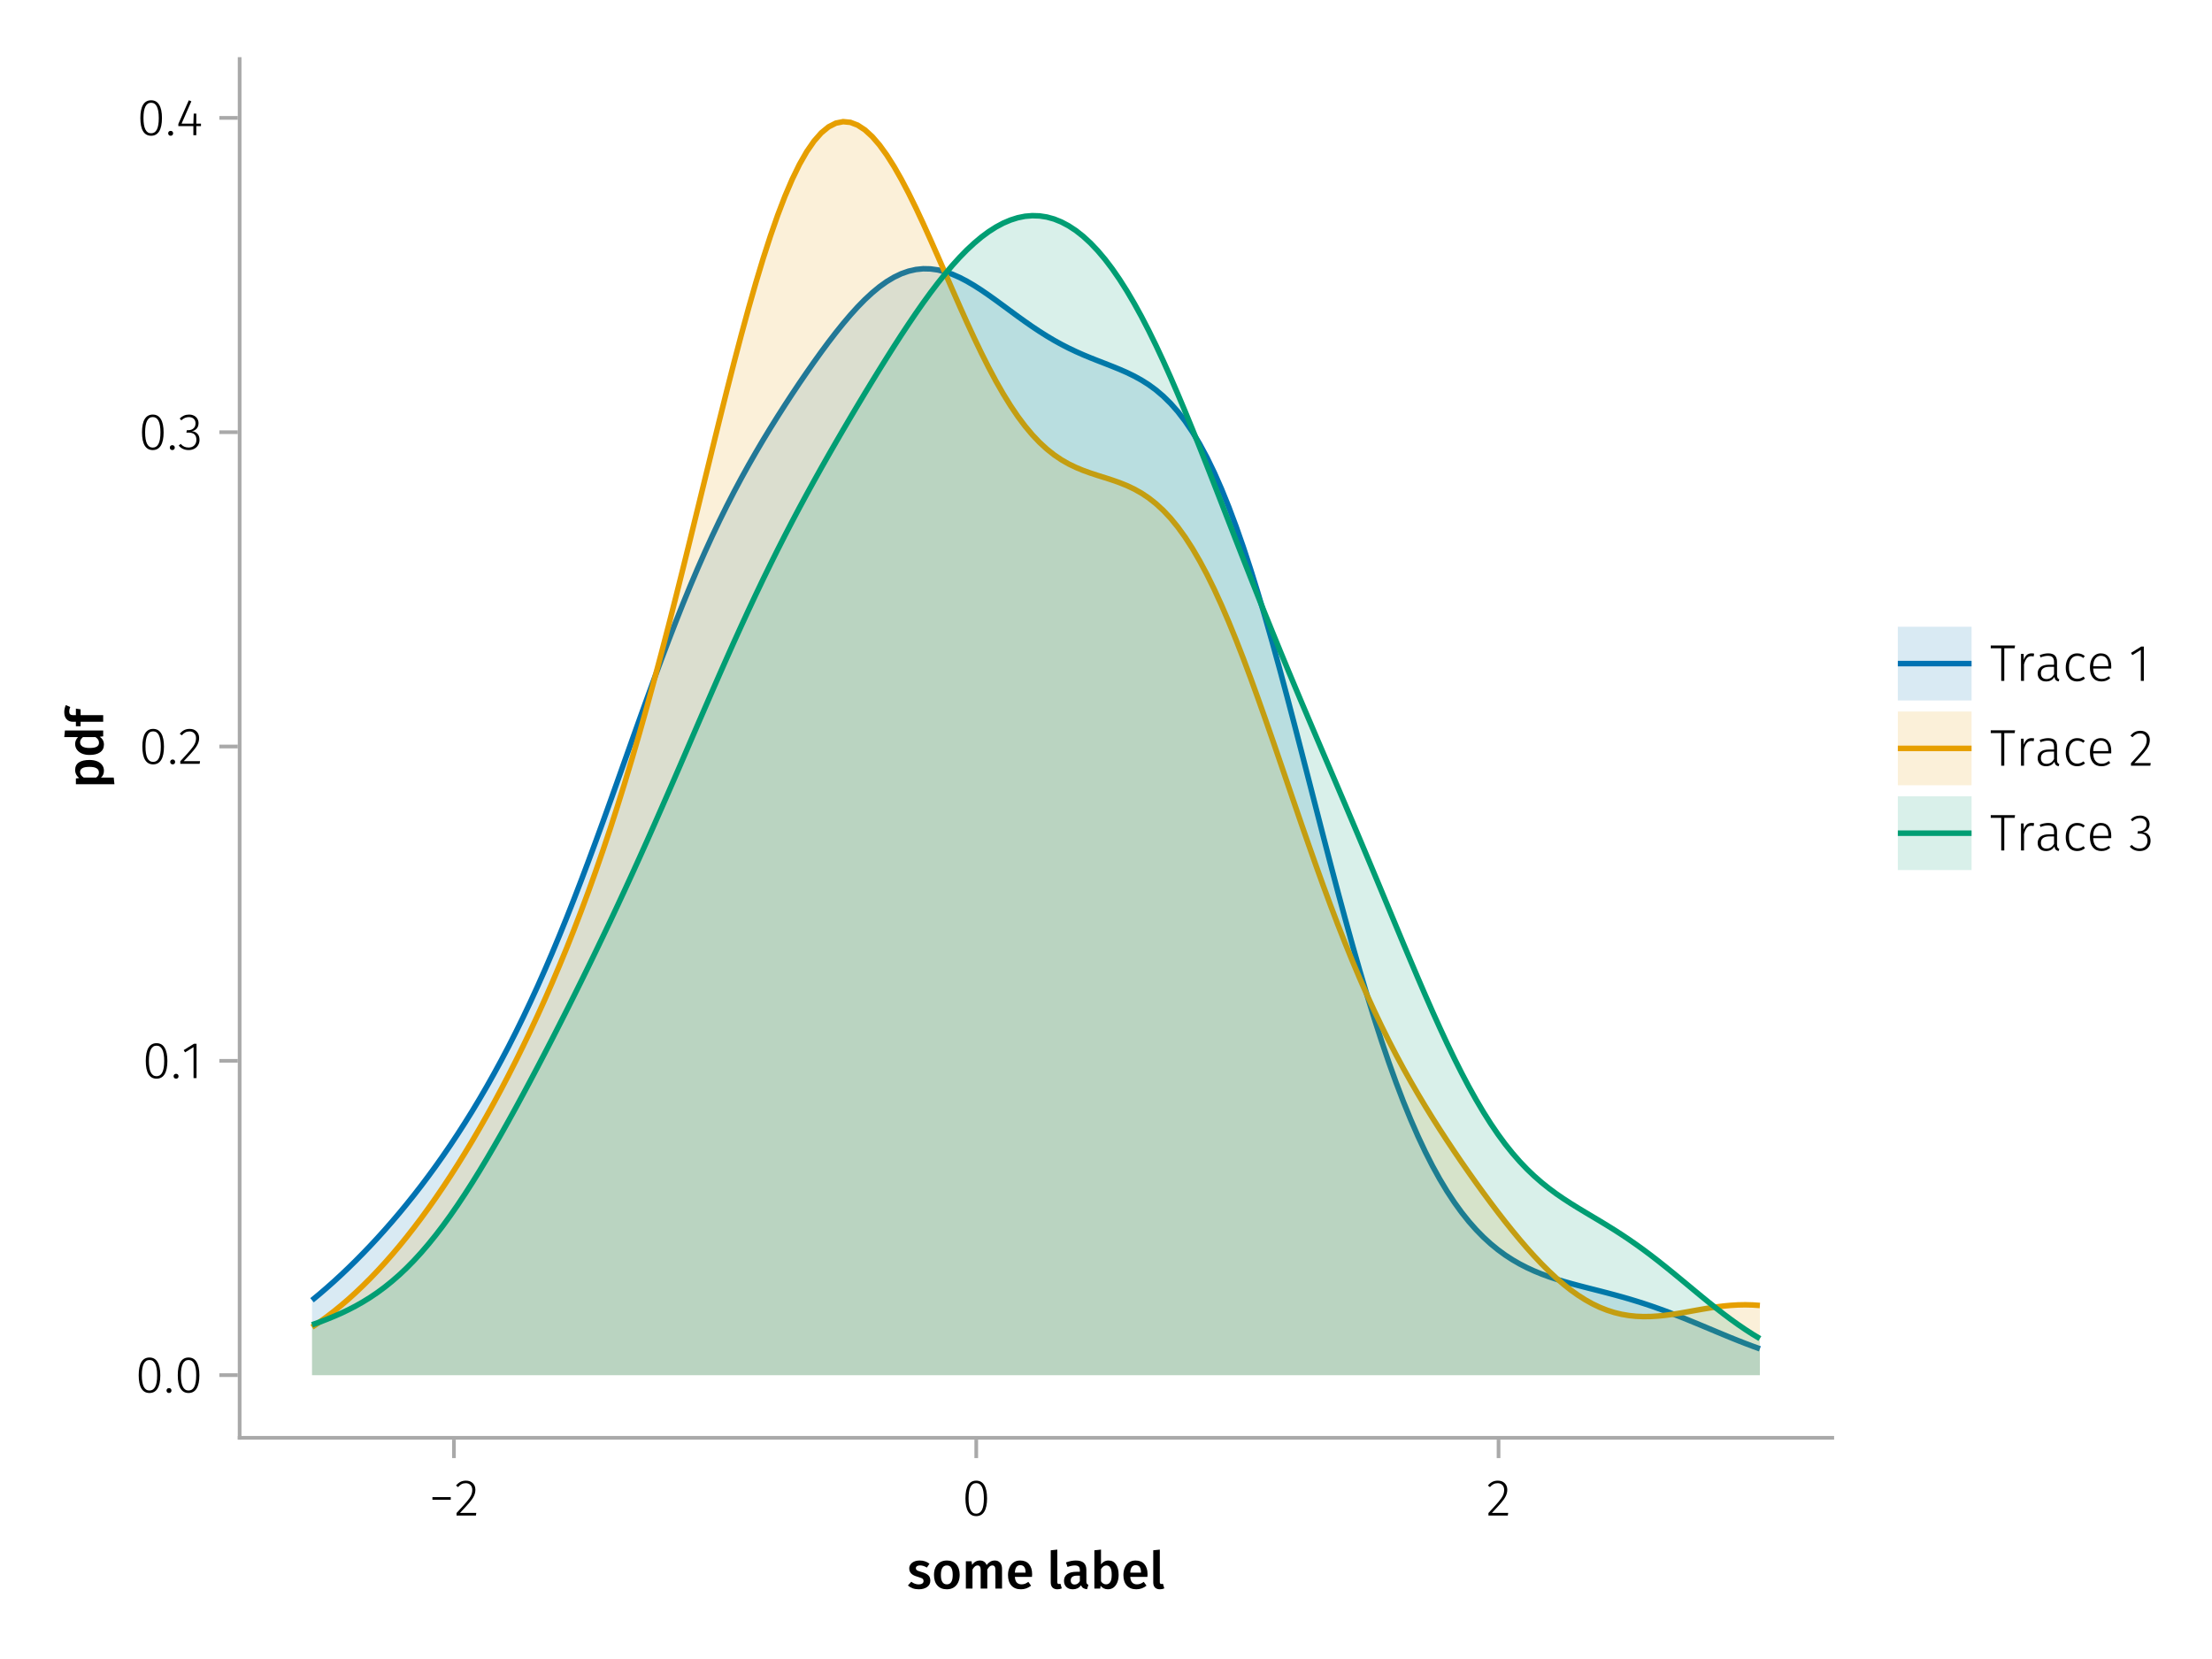 <?xml version="1.0" encoding="UTF-8"?>
<svg xmlns="http://www.w3.org/2000/svg" xmlns:xlink="http://www.w3.org/1999/xlink" width="600" height="450" viewBox="0 0 600 450">
<defs>
<g>
<g id="glyph-0-0-7a8d27a9">
<path d="M 3.422 -7.609 C 4.41 -7.609 5.285 -7.316 6.047 -6.734 L 5.344 -5.688 C 4.707 -6.082 4.086 -6.281 3.484 -6.281 C 3.129 -6.281 2.852 -6.211 2.656 -6.078 C 2.457 -5.941 2.359 -5.766 2.359 -5.547 C 2.359 -5.379 2.398 -5.238 2.484 -5.125 C 2.578 -5.008 2.734 -4.898 2.953 -4.797 C 3.172 -4.703 3.492 -4.598 3.922 -4.484 C 4.723 -4.266 5.316 -3.977 5.703 -3.625 C 6.086 -3.27 6.281 -2.773 6.281 -2.141 C 6.281 -1.398 5.984 -0.82 5.391 -0.406 C 4.797 0 4.051 0.203 3.156 0.203 C 2.551 0.203 2 0.113 1.5 -0.062 C 1 -0.25 0.566 -0.508 0.203 -0.844 L 1.109 -1.844 C 1.754 -1.363 2.426 -1.125 3.125 -1.125 C 3.52 -1.125 3.836 -1.203 4.078 -1.359 C 4.316 -1.516 4.438 -1.734 4.438 -2.016 C 4.438 -2.234 4.391 -2.406 4.297 -2.531 C 4.211 -2.656 4.055 -2.766 3.828 -2.859 C 3.598 -2.961 3.242 -3.082 2.766 -3.219 C 2.004 -3.426 1.445 -3.711 1.094 -4.078 C 0.738 -4.453 0.562 -4.91 0.562 -5.453 C 0.562 -5.867 0.68 -6.238 0.922 -6.562 C 1.16 -6.895 1.492 -7.148 1.922 -7.328 C 2.359 -7.516 2.859 -7.609 3.422 -7.609 Z M 3.422 -7.609 "/>
</g>
<g id="glyph-0-1-7a8d27a9">
<path d="M 4.109 -7.609 C 5.191 -7.609 6.039 -7.258 6.656 -6.562 C 7.27 -5.875 7.578 -4.922 7.578 -3.703 C 7.578 -2.93 7.438 -2.25 7.156 -1.656 C 6.875 -1.062 6.473 -0.602 5.953 -0.281 C 5.43 0.039 4.812 0.203 4.094 0.203 C 3 0.203 2.145 -0.141 1.531 -0.828 C 0.914 -1.523 0.609 -2.484 0.609 -3.703 C 0.609 -4.484 0.742 -5.164 1.016 -5.75 C 1.297 -6.344 1.703 -6.801 2.234 -7.125 C 2.766 -7.445 3.391 -7.609 4.109 -7.609 Z M 4.109 -6.266 C 3.023 -6.266 2.484 -5.41 2.484 -3.703 C 2.484 -2.828 2.617 -2.18 2.891 -1.766 C 3.16 -1.348 3.562 -1.141 4.094 -1.141 C 4.625 -1.141 5.02 -1.348 5.281 -1.766 C 5.551 -2.191 5.688 -2.836 5.688 -3.703 C 5.688 -4.578 5.551 -5.223 5.281 -5.641 C 5.02 -6.055 4.629 -6.266 4.109 -6.266 Z M 4.109 -6.266 "/>
</g>
<g id="glyph-0-2-7a8d27a9">
<path d="M 6.547 -1.953 C 6.547 -1.672 6.586 -1.461 6.672 -1.328 C 6.766 -1.191 6.91 -1.086 7.109 -1.016 L 6.734 0.188 C 6.316 0.145 5.973 0.039 5.703 -0.125 C 5.441 -0.289 5.238 -0.547 5.094 -0.891 C 4.844 -0.523 4.523 -0.25 4.141 -0.062 C 3.766 0.113 3.348 0.203 2.891 0.203 C 2.148 0.203 1.562 -0.004 1.125 -0.422 C 0.695 -0.836 0.484 -1.391 0.484 -2.078 C 0.484 -2.879 0.773 -3.488 1.359 -3.906 C 1.941 -4.332 2.773 -4.547 3.859 -4.547 L 4.781 -4.547 L 4.781 -4.969 C 4.781 -5.445 4.672 -5.781 4.453 -5.969 C 4.234 -6.164 3.883 -6.266 3.406 -6.266 C 2.863 -6.266 2.207 -6.129 1.438 -5.859 L 1.016 -7.078 C 1.941 -7.43 2.836 -7.609 3.703 -7.609 C 5.598 -7.609 6.547 -6.758 6.547 -5.062 Z M 3.359 -1.094 C 3.961 -1.094 4.438 -1.395 4.781 -2 L 4.781 -3.5 L 4.047 -3.5 C 2.891 -3.5 2.312 -3.07 2.312 -2.219 C 2.312 -1.863 2.398 -1.586 2.578 -1.391 C 2.754 -1.191 3.016 -1.094 3.359 -1.094 Z M 3.359 -1.094 "/>
</g>
<g id="glyph-0-3-7a8d27a9">
<path d="M 4.906 -7.609 C 5.77 -7.609 6.441 -7.266 6.922 -6.578 C 7.41 -5.898 7.656 -4.941 7.656 -3.703 C 7.656 -2.941 7.535 -2.266 7.297 -1.672 C 7.055 -1.078 6.719 -0.613 6.281 -0.281 C 5.844 0.039 5.328 0.203 4.734 0.203 C 4.328 0.203 3.957 0.117 3.625 -0.047 C 3.301 -0.211 3.016 -0.445 2.766 -0.75 L 2.656 0 L 1.078 0 L 1.078 -10.375 L 2.875 -10.562 L 2.875 -6.562 C 3.113 -6.895 3.406 -7.148 3.75 -7.328 C 4.102 -7.516 4.488 -7.609 4.906 -7.609 Z M 4.234 -1.141 C 4.723 -1.141 5.102 -1.344 5.375 -1.75 C 5.645 -2.164 5.781 -2.816 5.781 -3.703 C 5.781 -4.641 5.656 -5.301 5.406 -5.688 C 5.156 -6.07 4.801 -6.266 4.344 -6.266 C 3.77 -6.266 3.281 -5.93 2.875 -5.266 L 2.875 -1.984 C 3.031 -1.711 3.227 -1.504 3.469 -1.359 C 3.707 -1.211 3.961 -1.141 4.234 -1.141 Z M 4.234 -1.141 "/>
</g>
<g id="glyph-0-4-7a8d27a9">
<path d="M 7.156 -3.875 C 7.156 -3.781 7.141 -3.539 7.109 -3.156 L 2.469 -3.156 C 2.52 -2.438 2.703 -1.922 3.016 -1.609 C 3.336 -1.297 3.758 -1.141 4.281 -1.141 C 4.613 -1.141 4.922 -1.191 5.203 -1.297 C 5.492 -1.41 5.801 -1.582 6.125 -1.812 L 6.875 -0.781 C 6.051 -0.125 5.133 0.203 4.125 0.203 C 3 0.203 2.129 -0.141 1.516 -0.828 C 0.91 -1.516 0.609 -2.457 0.609 -3.656 C 0.609 -4.406 0.738 -5.082 1 -5.688 C 1.258 -6.289 1.633 -6.758 2.125 -7.094 C 2.625 -7.438 3.211 -7.609 3.891 -7.609 C 4.93 -7.609 5.734 -7.281 6.297 -6.625 C 6.867 -5.969 7.156 -5.051 7.156 -3.875 Z M 5.375 -4.391 C 5.375 -5.691 4.895 -6.344 3.938 -6.344 C 3.5 -6.344 3.156 -6.18 2.906 -5.859 C 2.656 -5.535 2.508 -5.02 2.469 -4.312 L 5.375 -4.312 Z M 5.375 -4.391 "/>
</g>
<g id="glyph-1-0-7a8d27a9">
<path d="M 8.938 -7.609 C 9.531 -7.609 10.004 -7.406 10.359 -7 C 10.711 -6.594 10.891 -6.047 10.891 -5.359 L 10.891 0 L 9.094 0 L 9.094 -5.078 C 9.094 -5.867 8.82 -6.266 8.281 -6.266 C 8 -6.266 7.75 -6.172 7.531 -5.984 C 7.32 -5.805 7.109 -5.531 6.891 -5.156 L 6.891 0 L 5.094 0 L 5.094 -5.078 C 5.094 -5.867 4.82 -6.266 4.281 -6.266 C 3.988 -6.266 3.734 -6.172 3.516 -5.984 C 3.305 -5.805 3.094 -5.531 2.875 -5.156 L 2.875 0 L 1.078 0 L 1.078 -7.406 L 2.625 -7.406 L 2.766 -6.438 C 3.328 -7.219 4.039 -7.609 4.906 -7.609 C 5.344 -7.609 5.719 -7.5 6.031 -7.281 C 6.344 -7.062 6.566 -6.758 6.703 -6.375 C 7.004 -6.77 7.332 -7.07 7.688 -7.281 C 8.051 -7.5 8.469 -7.609 8.938 -7.609 Z M 8.938 -7.609 "/>
</g>
<g id="glyph-1-1-7a8d27a9">
<path d="M 7.156 -3.875 C 7.156 -3.781 7.141 -3.539 7.109 -3.156 L 2.469 -3.156 C 2.52 -2.438 2.703 -1.922 3.016 -1.609 C 3.336 -1.297 3.758 -1.141 4.281 -1.141 C 4.613 -1.141 4.922 -1.191 5.203 -1.297 C 5.492 -1.41 5.801 -1.582 6.125 -1.812 L 6.875 -0.781 C 6.051 -0.125 5.133 0.203 4.125 0.203 C 3 0.203 2.129 -0.141 1.516 -0.828 C 0.91 -1.516 0.609 -2.457 0.609 -3.656 C 0.609 -4.406 0.738 -5.082 1 -5.688 C 1.258 -6.289 1.633 -6.758 2.125 -7.094 C 2.625 -7.438 3.211 -7.609 3.891 -7.609 C 4.93 -7.609 5.734 -7.281 6.297 -6.625 C 6.867 -5.969 7.156 -5.051 7.156 -3.875 Z M 5.375 -4.391 C 5.375 -5.691 4.895 -6.344 3.938 -6.344 C 3.5 -6.344 3.156 -6.18 2.906 -5.859 C 2.656 -5.535 2.508 -5.02 2.469 -4.312 L 5.375 -4.312 Z M 5.375 -4.391 "/>
</g>
<g id="glyph-1-2-7a8d27a9">
</g>
<g id="glyph-1-3-7a8d27a9">
<path d="M 2.828 0.203 C 2.254 0.203 1.805 0.039 1.484 -0.281 C 1.172 -0.613 1.016 -1.082 1.016 -1.688 L 1.016 -10.375 L 2.797 -10.562 L 2.797 -1.75 C 2.797 -1.406 2.938 -1.234 3.219 -1.234 C 3.363 -1.234 3.504 -1.254 3.641 -1.297 L 4.016 -0.047 C 3.641 0.117 3.242 0.203 2.828 0.203 Z M 2.828 0.203 "/>
</g>
<g id="glyph-2-0-7a8d27a9">
<path d="M 0.969 -4.281 L 0.969 -5 L 5.938 -5 L 5.938 -4.281 Z M 0.969 -4.281 "/>
</g>
<g id="glyph-2-1-7a8d27a9">
<path d="M 3.156 -9.469 C 3.938 -9.469 4.555 -9.238 5.016 -8.781 C 5.484 -8.32 5.719 -7.734 5.719 -7.016 C 5.719 -6.41 5.586 -5.844 5.328 -5.312 C 5.078 -4.781 4.68 -4.195 4.141 -3.562 C 3.609 -2.926 2.742 -1.977 1.547 -0.719 L 5.969 -0.719 L 5.859 0 L 0.609 0 L 0.609 -0.688 C 1.879 -2.051 2.789 -3.062 3.344 -3.719 C 3.906 -4.375 4.301 -4.941 4.531 -5.422 C 4.758 -5.898 4.875 -6.414 4.875 -6.969 C 4.875 -7.52 4.711 -7.957 4.391 -8.281 C 4.066 -8.613 3.641 -8.781 3.109 -8.781 C 2.68 -8.781 2.301 -8.691 1.969 -8.516 C 1.633 -8.336 1.316 -8.07 1.016 -7.719 L 0.469 -8.141 C 0.832 -8.586 1.234 -8.922 1.672 -9.141 C 2.109 -9.359 2.602 -9.469 3.156 -9.469 Z M 3.156 -9.469 "/>
</g>
<g id="glyph-2-2-7a8d27a9">
<path d="M 3.844 -9.469 C 4.812 -9.469 5.539 -9.055 6.031 -8.234 C 6.531 -7.422 6.781 -6.223 6.781 -4.641 C 6.781 -3.078 6.531 -1.883 6.031 -1.062 C 5.531 -0.25 4.801 0.156 3.844 0.156 C 2.883 0.156 2.156 -0.25 1.656 -1.062 C 1.164 -1.883 0.922 -3.082 0.922 -4.656 C 0.922 -6.238 1.164 -7.438 1.656 -8.25 C 2.156 -9.062 2.883 -9.469 3.844 -9.469 Z M 3.844 -8.797 C 2.457 -8.797 1.766 -7.414 1.766 -4.656 C 1.766 -1.895 2.457 -0.516 3.844 -0.516 C 4.531 -0.516 5.047 -0.848 5.391 -1.516 C 5.742 -2.191 5.922 -3.234 5.922 -4.641 C 5.922 -6.055 5.742 -7.102 5.391 -7.781 C 5.047 -8.457 4.531 -8.797 3.844 -8.797 Z M 3.844 -8.797 "/>
</g>
<g id="glyph-2-3-7a8d27a9">
<path d="M 6.797 -9.594 L 6.688 -8.844 L 3.875 -8.844 L 3.875 0 L 3.047 0 L 3.047 -8.844 L 0.203 -8.844 L 0.203 -9.594 Z M 6.797 -9.594 "/>
</g>
<g id="glyph-2-4-7a8d27a9">
<path d="M 4.328 -7.469 C 4.617 -7.469 4.859 -7.441 5.047 -7.391 L 4.906 -6.625 C 4.695 -6.676 4.477 -6.703 4.25 -6.703 C 3.758 -6.703 3.363 -6.52 3.062 -6.156 C 2.758 -5.801 2.504 -5.242 2.297 -4.484 L 2.297 0 L 1.484 0 L 1.484 -7.328 L 2.188 -7.328 L 2.25 -5.688 C 2.445 -6.289 2.711 -6.738 3.047 -7.031 C 3.391 -7.32 3.816 -7.469 4.328 -7.469 Z M 4.328 -7.469 "/>
</g>
<g id="glyph-2-5-7a8d27a9">
<path d="M 3.984 -7.469 C 4.41 -7.469 4.785 -7.41 5.109 -7.297 C 5.43 -7.18 5.75 -6.992 6.062 -6.734 L 5.656 -6.203 C 5.414 -6.398 5.164 -6.547 4.906 -6.641 C 4.645 -6.734 4.352 -6.781 4.031 -6.781 C 3.344 -6.781 2.789 -6.508 2.375 -5.969 C 1.969 -5.438 1.766 -4.656 1.766 -3.625 C 1.766 -2.602 1.969 -1.836 2.375 -1.328 C 2.781 -0.816 3.328 -0.562 4.016 -0.562 C 4.348 -0.562 4.645 -0.613 4.906 -0.719 C 5.176 -0.82 5.445 -0.973 5.719 -1.172 L 6.109 -0.625 C 5.492 -0.102 4.789 0.156 4 0.156 C 3.375 0.156 2.828 0.008 2.359 -0.281 C 1.898 -0.582 1.539 -1.016 1.281 -1.578 C 1.02 -2.148 0.891 -2.828 0.891 -3.609 C 0.891 -4.391 1.02 -5.07 1.281 -5.656 C 1.539 -6.238 1.898 -6.688 2.359 -7 C 2.828 -7.312 3.367 -7.469 3.984 -7.469 Z M 3.984 -7.469 "/>
</g>
<g id="glyph-2-6-7a8d27a9">
<path d="M 6.672 -3.938 C 6.672 -3.727 6.664 -3.531 6.656 -3.344 L 1.766 -3.344 C 1.805 -2.395 2.031 -1.688 2.438 -1.219 C 2.844 -0.758 3.379 -0.531 4.047 -0.531 C 4.43 -0.531 4.77 -0.586 5.062 -0.703 C 5.352 -0.816 5.672 -1.004 6.016 -1.266 L 6.391 -0.734 C 6.035 -0.441 5.664 -0.219 5.281 -0.062 C 4.895 0.082 4.469 0.156 4 0.156 C 3.031 0.156 2.27 -0.172 1.719 -0.828 C 1.164 -1.492 0.891 -2.414 0.891 -3.594 C 0.891 -4.375 1.008 -5.055 1.25 -5.641 C 1.488 -6.223 1.828 -6.672 2.266 -6.984 C 2.711 -7.305 3.234 -7.469 3.828 -7.469 C 4.754 -7.469 5.457 -7.156 5.938 -6.531 C 6.426 -5.906 6.672 -5.039 6.672 -3.938 Z M 5.875 -4.188 C 5.875 -5.008 5.703 -5.648 5.359 -6.109 C 5.023 -6.566 4.52 -6.797 3.844 -6.797 C 3.238 -6.797 2.75 -6.562 2.375 -6.094 C 2 -5.633 1.797 -4.926 1.766 -3.969 L 5.875 -3.969 Z M 5.875 -4.188 "/>
</g>
<g id="glyph-2-7-7a8d27a9">
</g>
<g id="glyph-3-0-7a8d27a9">
<path d="M -7.609 -4.906 C -7.609 -5.844 -7.27 -6.535 -6.594 -6.984 C -5.914 -7.43 -4.957 -7.656 -3.719 -7.656 C -2.957 -7.656 -2.281 -7.539 -1.688 -7.312 C -1.094 -7.082 -0.629 -6.742 -0.297 -6.297 C 0.035 -5.859 0.203 -5.336 0.203 -4.734 C 0.203 -3.953 -0.066 -3.332 -0.609 -2.875 L 2.859 -2.875 L 3.047 -1.078 L -7.406 -1.078 L -7.406 -2.641 L -6.5 -2.75 C -6.875 -3.031 -7.148 -3.359 -7.328 -3.734 C -7.516 -4.109 -7.609 -4.5 -7.609 -4.906 Z M -1.156 -4.234 C -1.156 -5.266 -2.004 -5.781 -3.703 -5.781 C -4.609 -5.781 -5.258 -5.66 -5.656 -5.422 C -6.062 -5.191 -6.266 -4.844 -6.266 -4.375 C -6.266 -4.082 -6.172 -3.805 -5.984 -3.547 C -5.805 -3.285 -5.566 -3.062 -5.266 -2.875 L -1.938 -2.875 C -1.414 -3.219 -1.156 -3.672 -1.156 -4.234 Z M -1.156 -4.234 "/>
</g>
<g id="glyph-4-0-7a8d27a9">
<path d="M -10.375 -7.312 L 0 -7.312 L 0 -5.719 L -0.938 -5.594 C -0.582 -5.363 -0.301 -5.066 -0.094 -4.703 C 0.102 -4.348 0.203 -3.941 0.203 -3.484 C 0.203 -2.578 -0.145 -1.879 -0.844 -1.391 C -1.539 -0.91 -2.492 -0.672 -3.703 -0.672 C -4.453 -0.672 -5.125 -0.789 -5.719 -1.031 C -6.312 -1.281 -6.773 -1.629 -7.109 -2.078 C -7.441 -2.535 -7.609 -3.062 -7.609 -3.656 C -7.609 -4.363 -7.344 -4.984 -6.812 -5.516 L -10.562 -5.516 Z M -1.141 -3.984 C -1.141 -4.305 -1.219 -4.586 -1.375 -4.828 C -1.531 -5.066 -1.77 -5.297 -2.094 -5.516 L -5.484 -5.516 C -5.742 -5.297 -5.938 -5.078 -6.062 -4.859 C -6.195 -4.641 -6.266 -4.391 -6.266 -4.109 C -6.266 -3.629 -6.051 -3.25 -5.625 -2.969 C -5.207 -2.695 -4.566 -2.562 -3.703 -2.562 C -2.797 -2.562 -2.141 -2.68 -1.734 -2.922 C -1.336 -3.172 -1.141 -3.523 -1.141 -3.984 Z M -1.141 -3.984 "/>
</g>
<g id="glyph-4-1-7a8d27a9">
<path d="M -9.219 -4.078 C -9.219 -3.723 -9.133 -3.469 -8.969 -3.312 C -8.801 -3.156 -8.539 -3.078 -8.188 -3.078 L -7.406 -3.078 L -7.406 -4.859 L -6.125 -4.656 L -6.125 -3.078 L 0 -3.078 L 0 -1.281 L -6.125 -1.281 L -6.125 -0.078 L -7.406 -0.078 L -7.406 -1.281 L -8.219 -1.281 C -8.914 -1.281 -9.477 -1.504 -9.906 -1.953 C -10.344 -2.41 -10.562 -3.055 -10.562 -3.891 C -10.562 -4.547 -10.422 -5.188 -10.141 -5.812 L -8.938 -5.297 C -9.125 -4.891 -9.219 -4.484 -9.219 -4.078 Z M -9.219 -4.078 "/>
</g>
<g id="glyph-5-0-7a8d27a9">
<path d="M 3.844 -9.469 C 4.812 -9.469 5.539 -9.055 6.031 -8.234 C 6.531 -7.422 6.781 -6.223 6.781 -4.641 C 6.781 -3.078 6.531 -1.883 6.031 -1.062 C 5.531 -0.25 4.801 0.156 3.844 0.156 C 2.883 0.156 2.156 -0.25 1.656 -1.062 C 1.164 -1.883 0.922 -3.082 0.922 -4.656 C 0.922 -6.238 1.164 -7.438 1.656 -8.25 C 2.156 -9.062 2.883 -9.469 3.844 -9.469 Z M 3.844 -8.797 C 2.457 -8.797 1.766 -7.414 1.766 -4.656 C 1.766 -1.895 2.457 -0.516 3.844 -0.516 C 4.531 -0.516 5.047 -0.848 5.391 -1.516 C 5.742 -2.191 5.922 -3.234 5.922 -4.641 C 5.922 -6.055 5.742 -7.102 5.391 -7.781 C 5.047 -8.457 4.531 -8.797 3.844 -8.797 Z M 3.844 -8.797 "/>
</g>
<g id="glyph-6-0-7a8d27a9">
<path d="M 1.438 -1.172 C 1.633 -1.172 1.797 -1.109 1.922 -0.984 C 2.047 -0.859 2.109 -0.703 2.109 -0.516 C 2.109 -0.316 2.047 -0.156 1.922 -0.031 C 1.797 0.094 1.633 0.156 1.438 0.156 C 1.25 0.156 1.086 0.094 0.953 -0.031 C 0.828 -0.164 0.766 -0.328 0.766 -0.516 C 0.766 -0.703 0.828 -0.859 0.953 -0.984 C 1.086 -1.109 1.25 -1.172 1.438 -1.172 Z M 1.438 -1.172 "/>
</g>
<g id="glyph-6-1-7a8d27a9">
<path d="M 3.844 -9.469 C 4.812 -9.469 5.539 -9.055 6.031 -8.234 C 6.531 -7.422 6.781 -6.223 6.781 -4.641 C 6.781 -3.078 6.531 -1.883 6.031 -1.062 C 5.531 -0.25 4.801 0.156 3.844 0.156 C 2.883 0.156 2.156 -0.25 1.656 -1.062 C 1.164 -1.883 0.922 -3.082 0.922 -4.656 C 0.922 -6.238 1.164 -7.438 1.656 -8.25 C 2.156 -9.062 2.883 -9.469 3.844 -9.469 Z M 3.844 -8.797 C 2.457 -8.797 1.766 -7.414 1.766 -4.656 C 1.766 -1.895 2.457 -0.516 3.844 -0.516 C 4.531 -0.516 5.047 -0.848 5.391 -1.516 C 5.742 -2.191 5.922 -3.234 5.922 -4.641 C 5.922 -6.055 5.742 -7.102 5.391 -7.781 C 5.047 -8.457 4.531 -8.797 3.844 -8.797 Z M 3.844 -8.797 "/>
</g>
<g id="glyph-6-2-7a8d27a9">
<path d="M 4.094 -9.312 L 4.094 0 L 3.281 0 L 3.281 -8.406 L 0.984 -6.984 L 0.609 -7.594 L 3.391 -9.312 Z M 4.094 -9.312 "/>
</g>
<g id="glyph-6-3-7a8d27a9">
<path d="M 3.156 -9.469 C 3.938 -9.469 4.555 -9.238 5.016 -8.781 C 5.484 -8.32 5.719 -7.734 5.719 -7.016 C 5.719 -6.41 5.586 -5.844 5.328 -5.312 C 5.078 -4.781 4.68 -4.195 4.141 -3.562 C 3.609 -2.926 2.742 -1.977 1.547 -0.719 L 5.969 -0.719 L 5.859 0 L 0.609 0 L 0.609 -0.688 C 1.879 -2.051 2.789 -3.062 3.344 -3.719 C 3.906 -4.375 4.301 -4.941 4.531 -5.422 C 4.758 -5.898 4.875 -6.414 4.875 -6.969 C 4.875 -7.52 4.711 -7.957 4.391 -8.281 C 4.066 -8.613 3.641 -8.781 3.109 -8.781 C 2.68 -8.781 2.301 -8.691 1.969 -8.516 C 1.633 -8.336 1.316 -8.07 1.016 -7.719 L 0.469 -8.141 C 0.832 -8.586 1.234 -8.922 1.672 -9.141 C 2.109 -9.359 2.602 -9.469 3.156 -9.469 Z M 3.156 -9.469 "/>
</g>
<g id="glyph-7-0-7a8d27a9">
<path d="M 3.844 -9.469 C 4.812 -9.469 5.539 -9.055 6.031 -8.234 C 6.531 -7.422 6.781 -6.223 6.781 -4.641 C 6.781 -3.078 6.531 -1.883 6.031 -1.062 C 5.531 -0.25 4.801 0.156 3.844 0.156 C 2.883 0.156 2.156 -0.25 1.656 -1.062 C 1.164 -1.883 0.922 -3.082 0.922 -4.656 C 0.922 -6.238 1.164 -7.438 1.656 -8.25 C 2.156 -9.062 2.883 -9.469 3.844 -9.469 Z M 3.844 -8.797 C 2.457 -8.797 1.766 -7.414 1.766 -4.656 C 1.766 -1.895 2.457 -0.516 3.844 -0.516 C 4.531 -0.516 5.047 -0.848 5.391 -1.516 C 5.742 -2.191 5.922 -3.234 5.922 -4.641 C 5.922 -6.055 5.742 -7.102 5.391 -7.781 C 5.047 -8.457 4.531 -8.797 3.844 -8.797 Z M 3.844 -8.797 "/>
</g>
<g id="glyph-8-0-7a8d27a9">
<path d="M 1.438 -1.172 C 1.633 -1.172 1.797 -1.109 1.922 -0.984 C 2.047 -0.859 2.109 -0.703 2.109 -0.516 C 2.109 -0.316 2.047 -0.156 1.922 -0.031 C 1.797 0.094 1.633 0.156 1.438 0.156 C 1.25 0.156 1.086 0.094 0.953 -0.031 C 0.828 -0.164 0.766 -0.328 0.766 -0.516 C 0.766 -0.703 0.828 -0.859 0.953 -0.984 C 1.086 -1.109 1.25 -1.172 1.438 -1.172 Z M 1.438 -1.172 "/>
</g>
<g id="glyph-9-0-7a8d27a9">
<path d="M 3.844 -9.469 C 4.812 -9.469 5.539 -9.055 6.031 -8.234 C 6.531 -7.422 6.781 -6.223 6.781 -4.641 C 6.781 -3.078 6.531 -1.883 6.031 -1.062 C 5.531 -0.25 4.801 0.156 3.844 0.156 C 2.883 0.156 2.156 -0.25 1.656 -1.062 C 1.164 -1.883 0.922 -3.082 0.922 -4.656 C 0.922 -6.238 1.164 -7.438 1.656 -8.25 C 2.156 -9.062 2.883 -9.469 3.844 -9.469 Z M 3.844 -8.797 C 2.457 -8.797 1.766 -7.414 1.766 -4.656 C 1.766 -1.895 2.457 -0.516 3.844 -0.516 C 4.531 -0.516 5.047 -0.848 5.391 -1.516 C 5.742 -2.191 5.922 -3.234 5.922 -4.641 C 5.922 -6.055 5.742 -7.102 5.391 -7.781 C 5.047 -8.457 4.531 -8.797 3.844 -8.797 Z M 3.844 -8.797 "/>
</g>
<g id="glyph-10-0-7a8d27a9">
<path d="M 1.438 -1.172 C 1.633 -1.172 1.797 -1.109 1.922 -0.984 C 2.047 -0.859 2.109 -0.703 2.109 -0.516 C 2.109 -0.316 2.047 -0.156 1.922 -0.031 C 1.797 0.094 1.633 0.156 1.438 0.156 C 1.25 0.156 1.086 0.094 0.953 -0.031 C 0.828 -0.164 0.766 -0.328 0.766 -0.516 C 0.766 -0.703 0.828 -0.859 0.953 -0.984 C 1.086 -1.109 1.25 -1.172 1.438 -1.172 Z M 1.438 -1.172 "/>
</g>
<g id="glyph-11-0-7a8d27a9">
<path d="M 3.094 -9.469 C 3.613 -9.469 4.066 -9.363 4.453 -9.156 C 4.848 -8.945 5.145 -8.664 5.344 -8.312 C 5.551 -7.969 5.656 -7.578 5.656 -7.141 C 5.656 -6.535 5.484 -6.039 5.141 -5.656 C 4.805 -5.281 4.367 -5.047 3.828 -4.953 C 4.43 -4.922 4.93 -4.703 5.328 -4.297 C 5.723 -3.898 5.922 -3.344 5.922 -2.625 C 5.922 -2.082 5.797 -1.602 5.547 -1.188 C 5.305 -0.77 4.961 -0.441 4.516 -0.203 C 4.066 0.035 3.547 0.156 2.953 0.156 C 1.867 0.156 0.977 -0.242 0.281 -1.047 L 0.797 -1.516 C 1.117 -1.172 1.445 -0.922 1.781 -0.766 C 2.125 -0.609 2.504 -0.531 2.922 -0.531 C 3.598 -0.531 4.125 -0.723 4.5 -1.109 C 4.883 -1.492 5.078 -2 5.078 -2.625 C 5.078 -3.926 4.379 -4.578 2.984 -4.578 L 2.359 -4.578 L 2.484 -5.234 L 2.922 -5.234 C 3.453 -5.234 3.906 -5.395 4.281 -5.719 C 4.656 -6.039 4.844 -6.5 4.844 -7.094 C 4.844 -7.613 4.676 -8.023 4.344 -8.328 C 4.02 -8.629 3.586 -8.781 3.047 -8.781 C 2.66 -8.781 2.301 -8.711 1.969 -8.578 C 1.645 -8.441 1.316 -8.219 0.984 -7.906 L 0.547 -8.406 C 0.922 -8.77 1.312 -9.035 1.719 -9.203 C 2.133 -9.379 2.594 -9.469 3.094 -9.469 Z M 3.094 -9.469 "/>
</g>
<g id="glyph-12-0-7a8d27a9">
<path d="M 3.844 -9.469 C 4.812 -9.469 5.539 -9.055 6.031 -8.234 C 6.531 -7.422 6.781 -6.223 6.781 -4.641 C 6.781 -3.078 6.531 -1.883 6.031 -1.062 C 5.531 -0.25 4.801 0.156 3.844 0.156 C 2.883 0.156 2.156 -0.25 1.656 -1.062 C 1.164 -1.883 0.922 -3.082 0.922 -4.656 C 0.922 -6.238 1.164 -7.438 1.656 -8.25 C 2.156 -9.062 2.883 -9.469 3.844 -9.469 Z M 3.844 -8.797 C 2.457 -8.797 1.766 -7.414 1.766 -4.656 C 1.766 -1.895 2.457 -0.516 3.844 -0.516 C 4.531 -0.516 5.047 -0.848 5.391 -1.516 C 5.742 -2.191 5.922 -3.234 5.922 -4.641 C 5.922 -6.055 5.742 -7.102 5.391 -7.781 C 5.047 -8.457 4.531 -8.797 3.844 -8.797 Z M 3.844 -8.797 "/>
</g>
<g id="glyph-13-0-7a8d27a9">
<path d="M 1.438 -1.172 C 1.633 -1.172 1.797 -1.109 1.922 -0.984 C 2.047 -0.859 2.109 -0.703 2.109 -0.516 C 2.109 -0.316 2.047 -0.156 1.922 -0.031 C 1.797 0.094 1.633 0.156 1.438 0.156 C 1.25 0.156 1.086 0.094 0.953 -0.031 C 0.828 -0.164 0.766 -0.328 0.766 -0.516 C 0.766 -0.703 0.828 -0.859 0.953 -0.984 C 1.086 -1.109 1.25 -1.172 1.438 -1.172 Z M 1.438 -1.172 "/>
</g>
<g id="glyph-14-0-7a8d27a9">
<path d="M 6.766 -3.125 L 6.766 -2.453 L 5.5 -2.453 L 5.5 0 L 4.703 0 L 4.703 -2.453 L 0.625 -2.453 L 0.625 -3.047 L 3.469 -9.469 L 4.156 -9.188 L 1.5 -3.125 L 4.703 -3.125 L 4.797 -5.859 L 5.5 -5.859 L 5.5 -3.125 Z M 6.766 -3.125 "/>
</g>
<g id="glyph-15-0-7a8d27a9">
<path d="M 6.797 -9.594 L 6.688 -8.844 L 3.875 -8.844 L 3.875 0 L 3.047 0 L 3.047 -8.844 L 0.203 -8.844 L 0.203 -9.594 Z M 6.797 -9.594 "/>
</g>
<g id="glyph-16-0-7a8d27a9">
<path d="M 4.328 -7.469 C 4.617 -7.469 4.859 -7.441 5.047 -7.391 L 4.906 -6.625 C 4.695 -6.676 4.477 -6.703 4.25 -6.703 C 3.758 -6.703 3.363 -6.52 3.062 -6.156 C 2.758 -5.801 2.504 -5.242 2.297 -4.484 L 2.297 0 L 1.484 0 L 1.484 -7.328 L 2.188 -7.328 L 2.25 -5.688 C 2.445 -6.289 2.711 -6.738 3.047 -7.031 C 3.391 -7.32 3.816 -7.469 4.328 -7.469 Z M 4.328 -7.469 "/>
</g>
<g id="glyph-17-0-7a8d27a9">
<path d="M 6.031 -1.625 C 6.031 -1.238 6.078 -0.961 6.172 -0.797 C 6.273 -0.629 6.438 -0.504 6.656 -0.422 L 6.469 0.156 C 6.133 0.094 5.875 -0.031 5.688 -0.219 C 5.508 -0.406 5.391 -0.691 5.328 -1.078 C 4.828 -0.254 4.066 0.156 3.047 0.156 C 2.348 0.156 1.797 -0.039 1.391 -0.438 C 0.984 -0.832 0.781 -1.363 0.781 -2.031 C 0.781 -2.781 1.047 -3.359 1.578 -3.766 C 2.117 -4.18 2.867 -4.391 3.828 -4.391 L 5.219 -4.391 L 5.219 -5.109 C 5.219 -5.691 5.086 -6.117 4.828 -6.391 C 4.566 -6.66 4.133 -6.797 3.531 -6.797 C 2.969 -6.797 2.305 -6.656 1.547 -6.375 L 1.328 -6.984 C 2.148 -7.305 2.922 -7.469 3.641 -7.469 C 5.234 -7.469 6.031 -6.695 6.031 -5.156 Z M 3.188 -0.5 C 4.07 -0.5 4.75 -0.93 5.219 -1.797 L 5.219 -3.812 L 3.953 -3.812 C 3.203 -3.812 2.629 -3.664 2.234 -3.375 C 1.848 -3.082 1.656 -2.648 1.656 -2.078 C 1.656 -1.566 1.789 -1.176 2.062 -0.906 C 2.332 -0.633 2.707 -0.5 3.188 -0.5 Z M 3.188 -0.5 "/>
</g>
<g id="glyph-17-1-7a8d27a9">
<path d="M 3.984 -7.469 C 4.41 -7.469 4.785 -7.41 5.109 -7.297 C 5.43 -7.18 5.75 -6.992 6.062 -6.734 L 5.656 -6.203 C 5.414 -6.398 5.164 -6.547 4.906 -6.641 C 4.645 -6.734 4.352 -6.781 4.031 -6.781 C 3.344 -6.781 2.789 -6.508 2.375 -5.969 C 1.969 -5.438 1.766 -4.656 1.766 -3.625 C 1.766 -2.602 1.969 -1.836 2.375 -1.328 C 2.781 -0.816 3.328 -0.562 4.016 -0.562 C 4.348 -0.562 4.645 -0.613 4.906 -0.719 C 5.176 -0.82 5.445 -0.973 5.719 -1.172 L 6.109 -0.625 C 5.492 -0.102 4.789 0.156 4 0.156 C 3.375 0.156 2.828 0.008 2.359 -0.281 C 1.898 -0.582 1.539 -1.016 1.281 -1.578 C 1.02 -2.148 0.891 -2.828 0.891 -3.609 C 0.891 -4.391 1.02 -5.07 1.281 -5.656 C 1.539 -6.238 1.898 -6.688 2.359 -7 C 2.828 -7.312 3.367 -7.469 3.984 -7.469 Z M 3.984 -7.469 "/>
</g>
<g id="glyph-17-2-7a8d27a9">
<path d="M 6.672 -3.938 C 6.672 -3.727 6.664 -3.531 6.656 -3.344 L 1.766 -3.344 C 1.805 -2.395 2.031 -1.688 2.438 -1.219 C 2.844 -0.758 3.379 -0.531 4.047 -0.531 C 4.43 -0.531 4.77 -0.586 5.062 -0.703 C 5.352 -0.816 5.672 -1.004 6.016 -1.266 L 6.391 -0.734 C 6.035 -0.441 5.664 -0.219 5.281 -0.062 C 4.895 0.082 4.469 0.156 4 0.156 C 3.031 0.156 2.27 -0.172 1.719 -0.828 C 1.164 -1.492 0.891 -2.414 0.891 -3.594 C 0.891 -4.375 1.008 -5.055 1.25 -5.641 C 1.488 -6.223 1.828 -6.672 2.266 -6.984 C 2.711 -7.305 3.234 -7.469 3.828 -7.469 C 4.754 -7.469 5.457 -7.156 5.938 -6.531 C 6.426 -5.906 6.672 -5.039 6.672 -3.938 Z M 5.875 -4.188 C 5.875 -5.008 5.703 -5.648 5.359 -6.109 C 5.023 -6.566 4.52 -6.797 3.844 -6.797 C 3.238 -6.797 2.75 -6.562 2.375 -6.094 C 2 -5.633 1.797 -4.926 1.766 -3.969 L 5.875 -3.969 Z M 5.875 -4.188 "/>
</g>
<g id="glyph-17-3-7a8d27a9">
</g>
<g id="glyph-17-4-7a8d27a9">
<path d="M 4.094 -9.312 L 4.094 0 L 3.281 0 L 3.281 -8.406 L 0.984 -6.984 L 0.609 -7.594 L 3.391 -9.312 Z M 4.094 -9.312 "/>
</g>
<g id="glyph-18-0-7a8d27a9">
<path d="M 6.031 -1.625 C 6.031 -1.238 6.078 -0.961 6.172 -0.797 C 6.273 -0.629 6.438 -0.504 6.656 -0.422 L 6.469 0.156 C 6.133 0.094 5.875 -0.031 5.688 -0.219 C 5.508 -0.406 5.391 -0.691 5.328 -1.078 C 4.828 -0.254 4.066 0.156 3.047 0.156 C 2.348 0.156 1.797 -0.039 1.391 -0.438 C 0.984 -0.832 0.781 -1.363 0.781 -2.031 C 0.781 -2.781 1.047 -3.359 1.578 -3.766 C 2.117 -4.18 2.867 -4.391 3.828 -4.391 L 5.219 -4.391 L 5.219 -5.109 C 5.219 -5.691 5.086 -6.117 4.828 -6.391 C 4.566 -6.66 4.133 -6.797 3.531 -6.797 C 2.969 -6.797 2.305 -6.656 1.547 -6.375 L 1.328 -6.984 C 2.148 -7.305 2.922 -7.469 3.641 -7.469 C 5.234 -7.469 6.031 -6.695 6.031 -5.156 Z M 3.188 -0.5 C 4.07 -0.5 4.75 -0.93 5.219 -1.797 L 5.219 -3.812 L 3.953 -3.812 C 3.203 -3.812 2.629 -3.664 2.234 -3.375 C 1.848 -3.082 1.656 -2.648 1.656 -2.078 C 1.656 -1.566 1.789 -1.176 2.062 -0.906 C 2.332 -0.633 2.707 -0.5 3.188 -0.5 Z M 3.188 -0.5 "/>
</g>
<g id="glyph-19-0-7a8d27a9">
<path d="M 6.797 -9.594 L 6.688 -8.844 L 3.875 -8.844 L 3.875 0 L 3.047 0 L 3.047 -8.844 L 0.203 -8.844 L 0.203 -9.594 Z M 6.797 -9.594 "/>
</g>
<g id="glyph-19-1-7a8d27a9">
<path d="M 6.031 -1.625 C 6.031 -1.238 6.078 -0.961 6.172 -0.797 C 6.273 -0.629 6.438 -0.504 6.656 -0.422 L 6.469 0.156 C 6.133 0.094 5.875 -0.031 5.688 -0.219 C 5.508 -0.406 5.391 -0.691 5.328 -1.078 C 4.828 -0.254 4.066 0.156 3.047 0.156 C 2.348 0.156 1.797 -0.039 1.391 -0.438 C 0.984 -0.832 0.781 -1.363 0.781 -2.031 C 0.781 -2.781 1.047 -3.359 1.578 -3.766 C 2.117 -4.18 2.867 -4.391 3.828 -4.391 L 5.219 -4.391 L 5.219 -5.109 C 5.219 -5.691 5.086 -6.117 4.828 -6.391 C 4.566 -6.66 4.133 -6.797 3.531 -6.797 C 2.969 -6.797 2.305 -6.656 1.547 -6.375 L 1.328 -6.984 C 2.148 -7.305 2.922 -7.469 3.641 -7.469 C 5.234 -7.469 6.031 -6.695 6.031 -5.156 Z M 3.188 -0.5 C 4.07 -0.5 4.75 -0.93 5.219 -1.797 L 5.219 -3.812 L 3.953 -3.812 C 3.203 -3.812 2.629 -3.664 2.234 -3.375 C 1.848 -3.082 1.656 -2.648 1.656 -2.078 C 1.656 -1.566 1.789 -1.176 2.062 -0.906 C 2.332 -0.633 2.707 -0.5 3.188 -0.5 Z M 3.188 -0.5 "/>
</g>
<g id="glyph-19-2-7a8d27a9">
<path d="M 3.984 -7.469 C 4.41 -7.469 4.785 -7.41 5.109 -7.297 C 5.43 -7.18 5.75 -6.992 6.062 -6.734 L 5.656 -6.203 C 5.414 -6.398 5.164 -6.547 4.906 -6.641 C 4.645 -6.734 4.352 -6.781 4.031 -6.781 C 3.344 -6.781 2.789 -6.508 2.375 -5.969 C 1.969 -5.438 1.766 -4.656 1.766 -3.625 C 1.766 -2.602 1.969 -1.836 2.375 -1.328 C 2.781 -0.816 3.328 -0.562 4.016 -0.562 C 4.348 -0.562 4.645 -0.613 4.906 -0.719 C 5.176 -0.82 5.445 -0.973 5.719 -1.172 L 6.109 -0.625 C 5.492 -0.102 4.789 0.156 4 0.156 C 3.375 0.156 2.828 0.008 2.359 -0.281 C 1.898 -0.582 1.539 -1.016 1.281 -1.578 C 1.02 -2.148 0.891 -2.828 0.891 -3.609 C 0.891 -4.391 1.02 -5.07 1.281 -5.656 C 1.539 -6.238 1.898 -6.688 2.359 -7 C 2.828 -7.312 3.367 -7.469 3.984 -7.469 Z M 3.984 -7.469 "/>
</g>
<g id="glyph-19-3-7a8d27a9">
<path d="M 6.672 -3.938 C 6.672 -3.727 6.664 -3.531 6.656 -3.344 L 1.766 -3.344 C 1.805 -2.395 2.031 -1.688 2.438 -1.219 C 2.844 -0.758 3.379 -0.531 4.047 -0.531 C 4.43 -0.531 4.77 -0.586 5.062 -0.703 C 5.352 -0.816 5.672 -1.004 6.016 -1.266 L 6.391 -0.734 C 6.035 -0.441 5.664 -0.219 5.281 -0.062 C 4.895 0.082 4.469 0.156 4 0.156 C 3.031 0.156 2.27 -0.172 1.719 -0.828 C 1.164 -1.492 0.891 -2.414 0.891 -3.594 C 0.891 -4.375 1.008 -5.055 1.25 -5.641 C 1.488 -6.223 1.828 -6.672 2.266 -6.984 C 2.711 -7.305 3.234 -7.469 3.828 -7.469 C 4.754 -7.469 5.457 -7.156 5.938 -6.531 C 6.426 -5.906 6.672 -5.039 6.672 -3.938 Z M 5.875 -4.188 C 5.875 -5.008 5.703 -5.648 5.359 -6.109 C 5.023 -6.566 4.52 -6.797 3.844 -6.797 C 3.238 -6.797 2.75 -6.562 2.375 -6.094 C 2 -5.633 1.797 -4.926 1.766 -3.969 L 5.875 -3.969 Z M 5.875 -4.188 "/>
</g>
<g id="glyph-19-4-7a8d27a9">
</g>
<g id="glyph-19-5-7a8d27a9">
<path d="M 3.094 -9.469 C 3.613 -9.469 4.066 -9.363 4.453 -9.156 C 4.848 -8.945 5.145 -8.664 5.344 -8.312 C 5.551 -7.969 5.656 -7.578 5.656 -7.141 C 5.656 -6.535 5.484 -6.039 5.141 -5.656 C 4.805 -5.281 4.367 -5.047 3.828 -4.953 C 4.43 -4.922 4.93 -4.703 5.328 -4.297 C 5.723 -3.898 5.922 -3.344 5.922 -2.625 C 5.922 -2.082 5.797 -1.602 5.547 -1.188 C 5.305 -0.77 4.961 -0.441 4.516 -0.203 C 4.066 0.035 3.547 0.156 2.953 0.156 C 1.867 0.156 0.977 -0.242 0.281 -1.047 L 0.797 -1.516 C 1.117 -1.172 1.445 -0.922 1.781 -0.766 C 2.125 -0.609 2.504 -0.531 2.922 -0.531 C 3.598 -0.531 4.125 -0.723 4.5 -1.109 C 4.883 -1.492 5.078 -2 5.078 -2.625 C 5.078 -3.926 4.379 -4.578 2.984 -4.578 L 2.359 -4.578 L 2.484 -5.234 L 2.922 -5.234 C 3.453 -5.234 3.906 -5.395 4.281 -5.719 C 4.656 -6.039 4.844 -6.5 4.844 -7.094 C 4.844 -7.613 4.676 -8.023 4.344 -8.328 C 4.02 -8.629 3.586 -8.781 3.047 -8.781 C 2.66 -8.781 2.301 -8.711 1.969 -8.578 C 1.645 -8.441 1.316 -8.219 0.984 -7.906 L 0.547 -8.406 C 0.922 -8.77 1.312 -9.035 1.719 -9.203 C 2.133 -9.379 2.594 -9.469 3.094 -9.469 Z M 3.094 -9.469 "/>
</g>
<g id="glyph-20-0-7a8d27a9">
<path d="M 4.328 -7.469 C 4.617 -7.469 4.859 -7.441 5.047 -7.391 L 4.906 -6.625 C 4.695 -6.676 4.477 -6.703 4.25 -6.703 C 3.758 -6.703 3.363 -6.52 3.062 -6.156 C 2.758 -5.801 2.504 -5.242 2.297 -4.484 L 2.297 0 L 1.484 0 L 1.484 -7.328 L 2.188 -7.328 L 2.25 -5.688 C 2.445 -6.289 2.711 -6.738 3.047 -7.031 C 3.391 -7.32 3.816 -7.469 4.328 -7.469 Z M 4.328 -7.469 "/>
</g>
</g>
</defs>
<rect x="-60" y="-45" width="720" height="540" fill="rgb(100%, 100%, 100%)" fill-opacity="1"/>
<path fill-rule="nonzero" fill="rgb(100%, 100%, 100%)" fill-opacity="1" d="M 65 390 L 497 390 L 497 16 L 65 16 Z M 65 390 "/>
<g fill="rgb(0%, 0%, 0%)" fill-opacity="1">
<use xlink:href="#glyph-0-0-7a8d27a9" x="246.07" y="430.89"/>
</g>
<g fill="rgb(0%, 0%, 0%)" fill-opacity="1">
<use xlink:href="#glyph-0-1-7a8d27a9" x="252.734" y="430.89"/>
</g>
<g fill="rgb(0%, 0%, 0%)" fill-opacity="1">
<use xlink:href="#glyph-1-0-7a8d27a9" x="260.91" y="430.89"/>
</g>
<g fill="rgb(0%, 0%, 0%)" fill-opacity="1">
<use xlink:href="#glyph-1-1-7a8d27a9" x="272.81" y="430.89"/>
</g>
<g fill="rgb(0%, 0%, 0%)" fill-opacity="1">
<use xlink:href="#glyph-1-2-7a8d27a9" x="280.496" y="430.89"/>
</g>
<g fill="rgb(0%, 0%, 0%)" fill-opacity="1">
<use xlink:href="#glyph-1-3-7a8d27a9" x="283.996" y="430.89"/>
</g>
<g fill="rgb(0%, 0%, 0%)" fill-opacity="1">
<use xlink:href="#glyph-0-2-7a8d27a9" x="288.126" y="430.89"/>
</g>
<g fill="rgb(0%, 0%, 0%)" fill-opacity="1">
<use xlink:href="#glyph-0-3-7a8d27a9" x="295.77" y="430.89"/>
</g>
<g fill="rgb(0%, 0%, 0%)" fill-opacity="1">
<use xlink:href="#glyph-0-4-7a8d27a9" x="304.114" y="430.89"/>
</g>
<g fill="rgb(0%, 0%, 0%)" fill-opacity="1">
<use xlink:href="#glyph-1-3-7a8d27a9" x="311.8" y="430.89"/>
</g>
<g fill="rgb(0%, 0%, 0%)" fill-opacity="1">
<use xlink:href="#glyph-2-0-7a8d27a9" x="116.325" y="411.09"/>
</g>
<g fill="rgb(0%, 0%, 0%)" fill-opacity="1">
<use xlink:href="#glyph-2-1-7a8d27a9" x="123.227" y="411.09"/>
</g>
<g fill="rgb(0%, 0%, 0%)" fill-opacity="1">
<use xlink:href="#glyph-2-2-7a8d27a9" x="260.953" y="411.09"/>
</g>
<g fill="rgb(0%, 0%, 0%)" fill-opacity="1">
<use xlink:href="#glyph-2-1-7a8d27a9" x="403.124" y="411.09"/>
</g>
<g fill="rgb(0%, 0%, 0%)" fill-opacity="1">
<use xlink:href="#glyph-3-0-7a8d27a9" x="27.992" y="213.794"/>
</g>
<g fill="rgb(0%, 0%, 0%)" fill-opacity="1">
<use xlink:href="#glyph-4-0-7a8d27a9" x="27.992" y="205.45"/>
</g>
<g fill="rgb(0%, 0%, 0%)" fill-opacity="1">
<use xlink:href="#glyph-4-1-7a8d27a9" x="27.992" y="197.064"/>
</g>
<g fill="rgb(0%, 0%, 0%)" fill-opacity="1">
<use xlink:href="#glyph-5-0-7a8d27a9" x="36.702" y="377.69"/>
</g>
<g fill="rgb(0%, 0%, 0%)" fill-opacity="1">
<use xlink:href="#glyph-6-0-7a8d27a9" x="44.402" y="377.69"/>
</g>
<g fill="rgb(0%, 0%, 0%)" fill-opacity="1">
<use xlink:href="#glyph-7-0-7a8d27a9" x="47.3" y="377.69"/>
</g>
<g fill="rgb(0%, 0%, 0%)" fill-opacity="1">
<use xlink:href="#glyph-6-1-7a8d27a9" x="38.62" y="292.434"/>
</g>
<g fill="rgb(0%, 0%, 0%)" fill-opacity="1">
<use xlink:href="#glyph-8-0-7a8d27a9" x="46.32" y="292.434"/>
</g>
<g fill="rgb(0%, 0%, 0%)" fill-opacity="1">
<use xlink:href="#glyph-6-2-7a8d27a9" x="49.218" y="292.434"/>
</g>
<g fill="rgb(0%, 0%, 0%)" fill-opacity="1">
<use xlink:href="#glyph-6-1-7a8d27a9" x="37.696" y="207.178"/>
</g>
<g fill="rgb(0%, 0%, 0%)" fill-opacity="1">
<use xlink:href="#glyph-6-0-7a8d27a9" x="45.396" y="207.178"/>
</g>
<g fill="rgb(0%, 0%, 0%)" fill-opacity="1">
<use xlink:href="#glyph-6-3-7a8d27a9" x="48.294" y="207.178"/>
</g>
<g fill="rgb(0%, 0%, 0%)" fill-opacity="1">
<use xlink:href="#glyph-9-0-7a8d27a9" x="37.598" y="121.922"/>
</g>
<g fill="rgb(0%, 0%, 0%)" fill-opacity="1">
<use xlink:href="#glyph-10-0-7a8d27a9" x="45.298" y="121.922"/>
</g>
<g fill="rgb(0%, 0%, 0%)" fill-opacity="1">
<use xlink:href="#glyph-11-0-7a8d27a9" x="48.196" y="121.922"/>
</g>
<g fill="rgb(0%, 0%, 0%)" fill-opacity="1">
<use xlink:href="#glyph-12-0-7a8d27a9" x="37.15" y="36.667"/>
</g>
<g fill="rgb(0%, 0%, 0%)" fill-opacity="1">
<use xlink:href="#glyph-13-0-7a8d27a9" x="44.85" y="36.667"/>
</g>
<g fill="rgb(0%, 0%, 0%)" fill-opacity="1">
<use xlink:href="#glyph-14-0-7a8d27a9" x="47.748" y="36.667"/>
</g>
<path fill="none" stroke-width="1.5" stroke-linecap="butt" stroke-linejoin="miter" stroke="rgb(0%, 44.706%, 69.804%)" stroke-opacity="1" stroke-miterlimit="2" d="M 84.637 352.691 L 86.609 351.059 L 88.582 349.363 L 90.559 347.609 L 92.531 345.793 L 94.504 343.918 L 96.477 341.98 L 98.449 339.98 L 100.426 337.922 L 102.398 335.801 L 104.371 333.613 L 106.344 331.359 L 108.32 329.039 L 110.293 326.645 L 112.266 324.18 L 114.238 321.641 L 116.211 319.02 L 118.188 316.316 L 120.16 313.527 L 122.133 310.652 L 124.105 307.68 L 126.078 304.613 L 128.055 301.445 L 130.027 298.168 L 132 294.781 L 133.973 291.277 L 135.949 287.652 L 137.922 283.902 L 139.895 280.02 L 141.867 276 L 143.84 271.84 L 145.816 267.539 L 147.789 263.094 L 149.762 258.508 L 151.734 253.777 L 153.711 248.91 L 155.684 243.91 L 157.656 238.789 L 159.629 233.555 L 161.602 228.223 L 163.578 222.809 L 165.551 217.328 L 167.523 211.805 L 171.469 200.711 L 173.445 195.18 L 175.418 189.699 L 177.391 184.281 L 179.363 178.949 L 181.34 173.727 L 183.312 168.629 L 185.285 163.668 L 187.258 158.859 L 189.23 154.207 L 191.207 149.723 L 193.18 145.402 L 195.152 141.25 L 197.125 137.254 L 199.098 133.41 L 201.074 129.711 L 203.047 126.141 L 205.02 122.695 L 206.992 119.352 L 208.969 116.105 L 210.941 112.945 L 212.914 109.859 L 214.887 106.84 L 216.859 103.887 L 218.836 101 L 220.809 98.18 L 222.781 95.434 L 224.754 92.77 L 226.73 90.203 L 228.703 87.75 L 230.676 85.422 L 232.648 83.242 L 234.621 81.23 L 236.598 79.402 L 238.57 77.773 L 240.543 76.363 L 242.516 75.184 L 244.488 74.242 L 246.465 73.547 L 248.438 73.102 L 250.41 72.898 L 252.383 72.941 L 254.359 73.211 L 256.332 73.699 L 258.305 74.383 L 260.277 75.25 L 262.25 76.273 L 264.227 77.434 L 266.199 78.699 L 268.172 80.051 L 270.145 81.461 L 272.121 82.906 L 274.094 84.359 L 276.066 85.809 L 278.039 87.223 L 280.012 88.598 L 281.988 89.91 L 283.961 91.156 L 285.934 92.328 L 287.906 93.418 L 289.879 94.43 L 291.855 95.367 L 293.828 96.242 L 295.801 97.062 L 297.773 97.844 L 299.75 98.609 L 301.723 99.383 L 303.695 100.188 L 305.668 101.051 L 307.641 102.012 L 309.617 103.102 L 311.59 104.348 L 313.562 105.793 L 315.535 107.473 L 317.512 109.414 L 319.484 111.652 L 321.457 114.219 L 323.43 117.133 L 325.402 120.418 L 327.379 124.09 L 329.352 128.16 L 331.324 132.633 L 333.297 137.504 L 335.27 142.77 L 337.246 148.418 L 339.219 154.422 L 341.191 160.766 L 343.164 167.414 L 345.141 174.336 L 347.113 181.488 L 349.086 188.836 L 351.059 196.332 L 353.031 203.93 L 355.008 211.59 L 356.98 219.262 L 358.953 226.902 L 360.926 234.469 L 362.898 241.922 L 364.875 249.223 L 366.848 256.34 L 368.82 263.234 L 370.793 269.887 L 372.77 276.273 L 374.742 282.371 L 376.715 288.168 L 378.688 293.652 L 380.66 298.816 L 382.637 303.656 L 384.609 308.176 L 386.582 312.375 L 388.555 316.258 L 390.531 319.836 L 392.504 323.121 L 394.477 326.121 L 396.449 328.852 L 398.422 331.328 L 400.398 333.562 L 402.371 335.574 L 404.344 337.379 L 406.316 338.992 L 408.289 340.434 L 410.266 341.715 L 412.238 342.855 L 414.211 343.867 L 416.184 344.77 L 418.16 345.578 L 420.133 346.305 L 422.105 346.965 L 424.078 347.566 L 426.051 348.129 L 428.027 348.664 L 430 349.176 L 431.973 349.68 L 433.945 350.18 L 435.922 350.691 L 437.895 351.215 L 439.867 351.758 L 441.84 352.324 L 443.812 352.922 L 445.789 353.547 L 447.762 354.203 L 449.734 354.895 L 451.707 355.609 L 453.68 356.359 L 455.656 357.129 L 457.629 357.922 L 459.602 358.73 L 461.574 359.547 L 463.551 360.375 L 465.523 361.203 L 467.496 362.023 L 469.469 362.832 L 471.441 363.629 L 473.418 364.402 L 475.391 365.148 L 477.363 365.867 "/>
<path fill-rule="nonzero" fill="rgb(0%, 44.706%, 69.804%)" fill-opacity="0.15" d="M 84.637 352.691 L 86.609 351.059 L 88.582 349.363 L 90.559 347.609 L 92.531 345.793 L 94.504 343.918 L 96.477 341.98 L 98.449 339.98 L 100.426 337.922 L 102.398 335.801 L 104.371 333.613 L 106.344 331.359 L 108.32 329.039 L 110.293 326.645 L 112.266 324.18 L 114.238 321.641 L 116.211 319.02 L 118.188 316.316 L 120.16 313.527 L 122.133 310.652 L 124.105 307.68 L 126.078 304.613 L 128.055 301.445 L 130.027 298.168 L 132 294.781 L 133.973 291.277 L 135.949 287.652 L 137.922 283.902 L 139.895 280.02 L 141.867 276 L 143.84 271.84 L 145.816 267.539 L 147.789 263.094 L 149.762 258.508 L 151.734 253.777 L 153.711 248.91 L 155.684 243.91 L 157.656 238.789 L 159.629 233.555 L 161.602 228.223 L 163.578 222.809 L 165.551 217.328 L 167.523 211.805 L 171.469 200.711 L 173.445 195.18 L 175.418 189.699 L 177.391 184.281 L 179.363 178.949 L 181.34 173.727 L 183.312 168.629 L 185.285 163.668 L 187.258 158.859 L 189.23 154.207 L 191.207 149.723 L 193.18 145.402 L 195.152 141.25 L 197.125 137.254 L 199.098 133.41 L 201.074 129.711 L 203.047 126.141 L 205.02 122.695 L 206.992 119.352 L 208.969 116.105 L 210.941 112.945 L 212.914 109.859 L 214.887 106.84 L 216.859 103.887 L 218.836 101 L 220.809 98.18 L 222.781 95.434 L 224.754 92.77 L 226.73 90.203 L 228.703 87.75 L 230.676 85.422 L 232.648 83.242 L 234.621 81.23 L 236.598 79.402 L 238.57 77.773 L 240.543 76.363 L 242.516 75.184 L 244.488 74.242 L 246.465 73.547 L 248.438 73.102 L 250.41 72.898 L 252.383 72.941 L 254.359 73.211 L 256.332 73.699 L 258.305 74.383 L 260.277 75.25 L 262.25 76.273 L 264.227 77.434 L 266.199 78.699 L 268.172 80.051 L 270.145 81.461 L 272.121 82.906 L 274.094 84.359 L 276.066 85.809 L 278.039 87.223 L 280.012 88.598 L 281.988 89.91 L 283.961 91.156 L 285.934 92.328 L 287.906 93.418 L 289.879 94.43 L 291.855 95.367 L 293.828 96.242 L 295.801 97.062 L 297.773 97.844 L 299.75 98.609 L 301.723 99.383 L 303.695 100.188 L 305.668 101.051 L 307.641 102.012 L 309.617 103.102 L 311.59 104.348 L 313.562 105.793 L 315.535 107.473 L 317.512 109.414 L 319.484 111.652 L 321.457 114.219 L 323.43 117.133 L 325.402 120.418 L 327.379 124.09 L 329.352 128.16 L 331.324 132.633 L 333.297 137.504 L 335.27 142.77 L 337.246 148.418 L 339.219 154.422 L 341.191 160.766 L 343.164 167.414 L 345.141 174.336 L 347.113 181.488 L 349.086 188.836 L 351.059 196.332 L 353.031 203.93 L 355.008 211.59 L 356.98 219.262 L 358.953 226.902 L 360.926 234.469 L 362.898 241.922 L 364.875 249.223 L 366.848 256.34 L 368.82 263.234 L 370.793 269.887 L 372.77 276.273 L 374.742 282.371 L 376.715 288.168 L 378.688 293.652 L 380.66 298.816 L 382.637 303.656 L 384.609 308.176 L 386.582 312.375 L 388.555 316.258 L 390.531 319.836 L 392.504 323.121 L 394.477 326.121 L 396.449 328.852 L 398.422 331.328 L 400.398 333.562 L 402.371 335.574 L 404.344 337.379 L 406.316 338.992 L 408.289 340.434 L 410.266 341.715 L 412.238 342.855 L 414.211 343.867 L 416.184 344.77 L 418.16 345.578 L 420.133 346.305 L 422.105 346.965 L 424.078 347.566 L 426.051 348.129 L 428.027 348.664 L 430 349.176 L 431.973 349.68 L 433.945 350.18 L 435.922 350.691 L 437.895 351.215 L 439.867 351.758 L 441.84 352.324 L 443.812 352.922 L 445.789 353.547 L 447.762 354.203 L 449.734 354.895 L 451.707 355.609 L 453.68 356.359 L 455.656 357.129 L 457.629 357.922 L 459.602 358.73 L 461.574 359.547 L 463.551 360.375 L 465.523 361.203 L 467.496 362.023 L 469.469 362.832 L 471.441 363.629 L 473.418 364.402 L 475.391 365.148 L 477.363 365.867 L 477.363 373 L 84.637 373 Z M 84.637 352.691 "/>
<path fill="none" stroke-width="1.5" stroke-linecap="butt" stroke-linejoin="miter" stroke="rgb(90.196%, 62.353%, 0%)" stroke-opacity="1" stroke-miterlimit="2" d="M 84.637 359.988 L 86.609 358.648 L 88.582 357.219 L 90.559 355.699 L 92.531 354.094 L 94.504 352.398 L 96.477 350.609 L 98.449 348.734 L 100.426 346.766 L 102.398 344.707 L 104.371 342.559 L 106.344 340.316 L 108.32 337.984 L 110.293 335.559 L 112.266 333.039 L 114.238 330.43 L 116.211 327.727 L 118.188 324.93 L 120.16 322.039 L 122.133 319.055 L 124.105 315.977 L 126.078 312.801 L 128.055 309.531 L 130.027 306.16 L 132 302.691 L 133.973 299.125 L 135.949 295.453 L 137.922 291.676 L 139.895 287.793 L 141.867 283.793 L 143.84 279.68 L 145.816 275.445 L 147.789 271.082 L 149.762 266.582 L 151.734 261.938 L 153.711 257.145 L 155.684 252.191 L 157.656 247.066 L 159.629 241.762 L 161.602 236.266 L 163.578 230.57 L 165.551 224.672 L 167.523 218.559 L 169.496 212.227 L 171.469 205.672 L 173.445 198.898 L 175.418 191.906 L 177.391 184.703 L 179.363 177.305 L 181.34 169.723 L 183.312 161.98 L 185.285 154.102 L 187.258 146.121 L 189.23 138.074 L 191.207 129.996 L 193.18 121.938 L 195.152 113.938 L 197.125 106.055 L 199.098 98.336 L 201.074 90.832 L 203.047 83.602 L 205.02 76.691 L 206.992 70.156 L 208.969 64.039 L 210.941 58.383 L 212.914 53.234 L 214.887 48.621 L 216.859 44.574 L 218.836 41.117 L 220.809 38.266 L 222.781 36.027 L 224.754 34.406 L 226.73 33.398 L 228.703 33 L 230.676 33.191 L 232.648 33.949 L 234.621 35.246 L 236.598 37.059 L 238.57 39.344 L 240.543 42.066 L 242.516 45.18 L 244.488 48.641 L 246.465 52.402 L 248.438 56.414 L 250.41 60.629 L 252.383 64.996 L 254.359 69.461 L 256.332 73.98 L 258.305 78.504 L 260.277 82.984 L 262.25 87.383 L 264.227 91.656 L 266.199 95.766 L 268.172 99.684 L 270.145 103.379 L 272.121 106.832 L 274.094 110.023 L 276.066 112.941 L 278.039 115.574 L 280.012 117.93 L 281.988 120.008 L 283.961 121.82 L 285.934 123.383 L 287.906 124.715 L 289.879 125.844 L 291.855 126.797 L 293.828 127.613 L 295.801 128.324 L 297.773 128.969 L 299.75 129.59 L 301.723 130.23 L 303.695 130.926 L 305.668 131.719 L 307.641 132.652 L 309.617 133.758 L 311.59 135.074 L 313.562 136.629 L 315.535 138.449 L 317.512 140.555 L 319.484 142.969 L 321.457 145.695 L 323.43 148.746 L 325.402 152.125 L 327.379 155.82 L 329.352 159.828 L 331.324 164.133 L 333.297 168.715 L 335.27 173.555 L 337.246 178.621 L 339.219 183.891 L 341.191 189.328 L 343.164 194.898 L 345.141 200.57 L 347.113 206.312 L 351.059 217.852 L 353.031 223.586 L 355.008 229.258 L 356.98 234.84 L 358.953 240.312 L 360.926 245.648 L 362.898 250.836 L 364.875 255.859 L 366.848 260.707 L 368.82 265.383 L 370.793 269.875 L 372.77 274.191 L 374.742 278.332 L 376.715 282.309 L 378.688 286.125 L 380.66 289.793 L 382.637 293.328 L 384.609 296.734 L 386.582 300.035 L 388.555 303.234 L 390.531 306.344 L 392.504 309.375 L 394.477 312.336 L 396.449 315.234 L 398.422 318.07 L 400.398 320.855 L 402.371 323.578 L 404.344 326.246 L 406.316 328.855 L 408.289 331.395 L 410.266 333.859 L 412.238 336.246 L 414.211 338.543 L 416.184 340.738 L 418.16 342.828 L 420.133 344.793 L 422.105 346.637 L 424.078 348.34 L 426.051 349.902 L 428.027 351.312 L 430 352.566 L 431.973 353.668 L 433.945 354.609 L 435.922 355.391 L 437.895 356.02 L 439.867 356.5 L 441.84 356.836 L 443.812 357.043 L 445.789 357.125 L 447.762 357.098 L 449.734 356.977 L 451.707 356.773 L 453.68 356.508 L 455.656 356.191 L 457.629 355.848 L 459.602 355.492 L 461.574 355.141 L 463.551 354.809 L 465.523 354.508 L 467.496 354.262 L 469.469 354.074 L 471.441 353.957 L 473.418 353.918 L 475.391 353.969 L 477.363 354.105 "/>
<path fill-rule="nonzero" fill="rgb(90.196%, 62.353%, 0%)" fill-opacity="0.15" d="M 84.637 359.988 L 86.609 358.648 L 88.582 357.219 L 90.559 355.699 L 92.531 354.094 L 94.504 352.398 L 96.477 350.609 L 98.449 348.734 L 100.426 346.766 L 102.398 344.707 L 104.371 342.559 L 106.344 340.316 L 108.32 337.984 L 110.293 335.559 L 112.266 333.039 L 114.238 330.43 L 116.211 327.727 L 118.188 324.93 L 120.16 322.039 L 122.133 319.055 L 124.105 315.977 L 126.078 312.801 L 128.055 309.531 L 130.027 306.16 L 132 302.691 L 133.973 299.125 L 135.949 295.453 L 137.922 291.676 L 139.895 287.793 L 141.867 283.793 L 143.84 279.68 L 145.816 275.445 L 147.789 271.082 L 149.762 266.582 L 151.734 261.938 L 153.711 257.145 L 155.684 252.191 L 157.656 247.066 L 159.629 241.762 L 161.602 236.266 L 163.578 230.57 L 165.551 224.672 L 167.523 218.559 L 169.496 212.227 L 171.469 205.672 L 173.445 198.898 L 175.418 191.906 L 177.391 184.703 L 179.363 177.305 L 181.34 169.723 L 183.312 161.98 L 185.285 154.102 L 187.258 146.121 L 189.23 138.074 L 191.207 129.996 L 193.18 121.938 L 195.152 113.938 L 197.125 106.055 L 199.098 98.336 L 201.074 90.832 L 203.047 83.602 L 205.02 76.691 L 206.992 70.156 L 208.969 64.039 L 210.941 58.383 L 212.914 53.234 L 214.887 48.621 L 216.859 44.574 L 218.836 41.117 L 220.809 38.266 L 222.781 36.027 L 224.754 34.406 L 226.73 33.398 L 228.703 33 L 230.676 33.191 L 232.648 33.949 L 234.621 35.246 L 236.598 37.059 L 238.57 39.344 L 240.543 42.066 L 242.516 45.18 L 244.488 48.641 L 246.465 52.402 L 248.438 56.414 L 250.41 60.629 L 252.383 64.996 L 254.359 69.461 L 256.332 73.98 L 258.305 78.504 L 260.277 82.984 L 262.25 87.383 L 264.227 91.656 L 266.199 95.766 L 268.172 99.684 L 270.145 103.379 L 272.121 106.832 L 274.094 110.023 L 276.066 112.941 L 278.039 115.574 L 280.012 117.93 L 281.988 120.008 L 283.961 121.82 L 285.934 123.383 L 287.906 124.715 L 289.879 125.844 L 291.855 126.797 L 293.828 127.613 L 295.801 128.324 L 297.773 128.969 L 299.75 129.59 L 301.723 130.23 L 303.695 130.926 L 305.668 131.719 L 307.641 132.652 L 309.617 133.758 L 311.59 135.074 L 313.562 136.629 L 315.535 138.449 L 317.512 140.555 L 319.484 142.969 L 321.457 145.695 L 323.43 148.746 L 325.402 152.125 L 327.379 155.82 L 329.352 159.828 L 331.324 164.133 L 333.297 168.715 L 335.27 173.555 L 337.246 178.621 L 339.219 183.891 L 341.191 189.328 L 343.164 194.898 L 345.141 200.57 L 347.113 206.312 L 351.059 217.852 L 353.031 223.586 L 355.008 229.258 L 356.98 234.84 L 358.953 240.312 L 360.926 245.648 L 362.898 250.836 L 364.875 255.859 L 366.848 260.707 L 368.82 265.383 L 370.793 269.875 L 372.77 274.191 L 374.742 278.332 L 376.715 282.309 L 378.688 286.125 L 380.66 289.793 L 382.637 293.328 L 384.609 296.734 L 386.582 300.035 L 388.555 303.234 L 390.531 306.344 L 392.504 309.375 L 394.477 312.336 L 396.449 315.234 L 398.422 318.07 L 400.398 320.855 L 402.371 323.578 L 404.344 326.246 L 406.316 328.855 L 408.289 331.395 L 410.266 333.859 L 412.238 336.246 L 414.211 338.543 L 416.184 340.738 L 418.16 342.828 L 420.133 344.793 L 422.105 346.637 L 424.078 348.34 L 426.051 349.902 L 428.027 351.312 L 430 352.566 L 431.973 353.668 L 433.945 354.609 L 435.922 355.391 L 437.895 356.02 L 439.867 356.5 L 441.84 356.836 L 443.812 357.043 L 445.789 357.125 L 447.762 357.098 L 449.734 356.977 L 451.707 356.773 L 453.68 356.508 L 455.656 356.191 L 457.629 355.848 L 459.602 355.492 L 461.574 355.141 L 463.551 354.809 L 465.523 354.508 L 467.496 354.262 L 469.469 354.074 L 471.441 353.957 L 473.418 353.918 L 475.391 353.969 L 477.363 354.105 L 477.363 373 L 84.637 373 Z M 84.637 359.988 "/>
<path fill="none" stroke-width="1.5" stroke-linecap="butt" stroke-linejoin="miter" stroke="rgb(0%, 61.961%, 45.098%)" stroke-opacity="1" stroke-miterlimit="2" d="M 84.637 359.344 L 86.609 358.637 L 88.582 357.883 L 90.559 357.078 L 92.531 356.215 L 94.504 355.273 L 96.477 354.25 L 98.449 353.133 L 100.426 351.91 L 102.398 350.574 L 104.371 349.117 L 106.344 347.527 L 108.32 345.805 L 110.293 343.938 L 112.266 341.93 L 114.238 339.777 L 116.211 337.477 L 118.188 335.035 L 120.16 332.457 L 122.133 329.742 L 124.105 326.898 L 126.078 323.934 L 128.055 320.855 L 130.027 317.676 L 132 314.398 L 133.973 311.031 L 135.949 307.586 L 137.922 304.07 L 139.895 300.492 L 141.867 296.852 L 143.84 293.164 L 145.816 289.426 L 147.789 285.645 L 149.762 281.824 L 151.734 277.961 L 153.711 274.062 L 155.684 270.121 L 157.656 266.145 L 159.629 262.121 L 161.602 258.059 L 163.578 253.949 L 165.551 249.797 L 167.523 245.594 L 169.496 241.34 L 171.469 237.039 L 173.445 232.688 L 175.418 228.293 L 177.391 223.852 L 179.363 219.371 L 181.34 214.855 L 183.312 210.312 L 185.285 205.754 L 189.23 196.605 L 191.207 192.043 L 193.18 187.5 L 195.152 182.988 L 197.125 178.523 L 199.098 174.105 L 201.074 169.75 L 203.047 165.465 L 205.02 161.25 L 206.992 157.121 L 208.969 153.07 L 210.941 149.102 L 212.914 145.219 L 214.887 141.414 L 216.859 137.684 L 218.836 134.023 L 220.809 130.434 L 222.781 126.898 L 224.754 123.418 L 226.73 119.98 L 228.703 116.59 L 230.676 113.234 L 232.648 109.918 L 234.621 106.633 L 236.598 103.387 L 238.57 100.18 L 240.543 97.016 L 242.516 93.898 L 244.488 90.844 L 246.465 87.855 L 248.438 84.945 L 250.41 82.125 L 252.383 79.41 L 254.359 76.809 L 256.332 74.336 L 258.305 72.004 L 260.277 69.824 L 262.25 67.809 L 264.227 65.969 L 266.199 64.312 L 268.172 62.848 L 270.145 61.586 L 272.121 60.527 L 274.094 59.688 L 276.066 59.062 L 278.039 58.664 L 280.012 58.5 L 281.988 58.566 L 283.961 58.871 L 285.934 59.418 L 287.906 60.215 L 289.879 61.262 L 291.855 62.562 L 293.828 64.121 L 295.801 65.938 L 297.773 68.016 L 299.75 70.355 L 301.723 72.957 L 303.695 75.812 L 305.668 78.922 L 307.641 82.273 L 309.617 85.863 L 311.59 89.68 L 313.562 93.707 L 315.535 97.93 L 317.512 102.332 L 319.484 106.895 L 321.457 111.594 L 323.43 116.41 L 325.402 121.324 L 327.379 126.309 L 329.352 131.344 L 331.324 136.414 L 333.297 141.496 L 335.27 146.57 L 337.246 151.625 L 339.219 156.648 L 341.191 161.629 L 343.164 166.559 L 345.141 171.438 L 347.113 176.266 L 349.086 181.043 L 351.059 185.773 L 353.031 190.461 L 355.008 195.117 L 356.98 199.754 L 358.953 204.375 L 360.926 208.992 L 362.898 213.613 L 364.875 218.246 L 366.848 222.898 L 368.82 227.574 L 370.793 232.273 L 372.77 236.992 L 374.742 241.727 L 378.688 251.219 L 380.66 255.949 L 382.637 260.648 L 384.609 265.297 L 386.582 269.879 L 388.555 274.371 L 390.531 278.75 L 392.504 283 L 394.477 287.102 L 396.449 291.031 L 398.422 294.773 L 400.398 298.316 L 402.371 301.652 L 404.344 304.773 L 406.316 307.672 L 408.289 310.352 L 410.266 312.816 L 412.238 315.074 L 414.211 317.141 L 416.184 319.023 L 418.16 320.746 L 420.133 322.324 L 422.105 323.785 L 424.078 325.141 L 426.051 326.422 L 428.027 327.645 L 430 328.836 L 433.945 331.188 L 435.922 332.387 L 437.895 333.613 L 439.867 334.883 L 441.84 336.199 L 443.812 337.57 L 445.789 338.992 L 447.762 340.469 L 449.734 341.992 L 451.707 343.559 L 453.68 345.156 L 455.656 346.781 L 457.629 348.414 L 459.602 350.055 L 461.574 351.68 L 463.551 353.289 L 465.523 354.859 L 467.496 356.391 L 469.469 357.867 L 471.441 359.281 L 473.418 360.629 L 475.391 361.902 L 477.363 363.094 "/>
<path fill-rule="nonzero" fill="rgb(0%, 61.961%, 45.098%)" fill-opacity="0.15" d="M 84.637 359.344 L 86.609 358.637 L 88.582 357.883 L 90.559 357.078 L 92.531 356.215 L 94.504 355.273 L 96.477 354.25 L 98.449 353.133 L 100.426 351.91 L 102.398 350.574 L 104.371 349.117 L 106.344 347.527 L 108.32 345.805 L 110.293 343.938 L 112.266 341.93 L 114.238 339.777 L 116.211 337.477 L 118.188 335.035 L 120.16 332.457 L 122.133 329.742 L 124.105 326.898 L 126.078 323.934 L 128.055 320.855 L 130.027 317.676 L 132 314.398 L 133.973 311.031 L 135.949 307.586 L 137.922 304.07 L 139.895 300.492 L 141.867 296.852 L 143.84 293.164 L 145.816 289.426 L 147.789 285.645 L 149.762 281.824 L 151.734 277.961 L 153.711 274.062 L 155.684 270.121 L 157.656 266.145 L 159.629 262.121 L 161.602 258.059 L 163.578 253.949 L 165.551 249.797 L 167.523 245.594 L 169.496 241.34 L 171.469 237.039 L 173.445 232.688 L 175.418 228.293 L 177.391 223.852 L 179.363 219.371 L 181.34 214.855 L 183.312 210.312 L 185.285 205.754 L 189.23 196.605 L 191.207 192.043 L 193.18 187.5 L 195.152 182.988 L 197.125 178.523 L 199.098 174.105 L 201.074 169.75 L 203.047 165.465 L 205.02 161.25 L 206.992 157.121 L 208.969 153.07 L 210.941 149.102 L 212.914 145.219 L 214.887 141.414 L 216.859 137.684 L 218.836 134.023 L 220.809 130.434 L 222.781 126.898 L 224.754 123.418 L 226.73 119.98 L 228.703 116.59 L 230.676 113.234 L 232.648 109.918 L 234.621 106.633 L 236.598 103.387 L 238.57 100.18 L 240.543 97.016 L 242.516 93.898 L 244.488 90.844 L 246.465 87.855 L 248.438 84.945 L 250.41 82.125 L 252.383 79.41 L 254.359 76.809 L 256.332 74.336 L 258.305 72.004 L 260.277 69.824 L 262.25 67.809 L 264.227 65.969 L 266.199 64.312 L 268.172 62.848 L 270.145 61.586 L 272.121 60.527 L 274.094 59.688 L 276.066 59.062 L 278.039 58.664 L 280.012 58.5 L 281.988 58.566 L 283.961 58.871 L 285.934 59.418 L 287.906 60.215 L 289.879 61.262 L 291.855 62.562 L 293.828 64.121 L 295.801 65.938 L 297.773 68.016 L 299.75 70.355 L 301.723 72.957 L 303.695 75.812 L 305.668 78.922 L 307.641 82.273 L 309.617 85.863 L 311.59 89.68 L 313.562 93.707 L 315.535 97.93 L 317.512 102.332 L 319.484 106.895 L 321.457 111.594 L 323.43 116.41 L 325.402 121.324 L 327.379 126.309 L 329.352 131.344 L 331.324 136.414 L 333.297 141.496 L 335.27 146.57 L 337.246 151.625 L 339.219 156.648 L 341.191 161.629 L 343.164 166.559 L 345.141 171.438 L 347.113 176.266 L 349.086 181.043 L 351.059 185.773 L 353.031 190.461 L 355.008 195.117 L 356.98 199.754 L 358.953 204.375 L 360.926 208.992 L 362.898 213.613 L 364.875 218.246 L 366.848 222.898 L 368.82 227.574 L 370.793 232.273 L 372.77 236.992 L 374.742 241.727 L 378.688 251.219 L 380.66 255.949 L 382.637 260.648 L 384.609 265.297 L 386.582 269.879 L 388.555 274.371 L 390.531 278.75 L 392.504 283 L 394.477 287.102 L 396.449 291.031 L 398.422 294.773 L 400.398 298.316 L 402.371 301.652 L 404.344 304.773 L 406.316 307.672 L 408.289 310.352 L 410.266 312.816 L 412.238 315.074 L 414.211 317.141 L 416.184 319.023 L 418.16 320.746 L 420.133 322.324 L 422.105 323.785 L 424.078 325.141 L 426.051 326.422 L 428.027 327.645 L 430 328.836 L 433.945 331.188 L 435.922 332.387 L 437.895 333.613 L 439.867 334.883 L 441.84 336.199 L 443.812 337.57 L 445.789 338.992 L 447.762 340.469 L 449.734 341.992 L 451.707 343.559 L 453.68 345.156 L 455.656 346.781 L 457.629 348.414 L 459.602 350.055 L 461.574 351.68 L 463.551 353.289 L 465.523 354.859 L 467.496 356.391 L 469.469 357.867 L 471.441 359.281 L 473.418 360.629 L 475.391 361.902 L 477.363 363.094 L 477.363 373 L 84.637 373 Z M 84.637 359.344 "/>
<path fill="none" stroke-width="1" stroke-linecap="butt" stroke-linejoin="miter" stroke="rgb(66.275%, 66.275%, 66.275%)" stroke-opacity="1" stroke-miterlimit="1.155" d="M 123.129 390.5 L 123.129 395.5 "/>
<path fill="none" stroke-width="1" stroke-linecap="butt" stroke-linejoin="miter" stroke="rgb(66.275%, 66.275%, 66.275%)" stroke-opacity="1" stroke-miterlimit="1.155" d="M 264.805 390.5 L 264.805 395.5 "/>
<path fill="none" stroke-width="1" stroke-linecap="butt" stroke-linejoin="miter" stroke="rgb(66.275%, 66.275%, 66.275%)" stroke-opacity="1" stroke-miterlimit="1.155" d="M 406.477 390.5 L 406.477 395.5 "/>
<path fill="none" stroke-width="1" stroke-linecap="butt" stroke-linejoin="miter" stroke="rgb(66.275%, 66.275%, 66.275%)" stroke-opacity="1" stroke-miterlimit="1.155" d="M 64.5 373 L 59.5 373 "/>
<path fill="none" stroke-width="1" stroke-linecap="butt" stroke-linejoin="miter" stroke="rgb(66.275%, 66.275%, 66.275%)" stroke-opacity="1" stroke-miterlimit="1.155" d="M 64.5 287.742 L 59.5 287.742 "/>
<path fill="none" stroke-width="1" stroke-linecap="butt" stroke-linejoin="miter" stroke="rgb(66.275%, 66.275%, 66.275%)" stroke-opacity="1" stroke-miterlimit="1.155" d="M 64.5 202.488 L 59.5 202.488 "/>
<path fill="none" stroke-width="1" stroke-linecap="butt" stroke-linejoin="miter" stroke="rgb(66.275%, 66.275%, 66.275%)" stroke-opacity="1" stroke-miterlimit="1.155" d="M 64.5 117.234 L 59.5 117.234 "/>
<path fill="none" stroke-width="1" stroke-linecap="butt" stroke-linejoin="miter" stroke="rgb(66.275%, 66.275%, 66.275%)" stroke-opacity="1" stroke-miterlimit="1.155" d="M 64.5 31.977 L 59.5 31.977 "/>
<path fill-rule="nonzero" fill="rgb(0%, 44.706%, 69.804%)" fill-opacity="0.15" d="M 514.781 190 L 534.781 190 L 534.781 170 L 514.781 170 Z M 514.781 190 "/>
<path fill="none" stroke-width="1.5" stroke-linecap="butt" stroke-linejoin="miter" stroke="rgb(0%, 44.706%, 69.804%)" stroke-opacity="1" stroke-miterlimit="2" d="M 514.781 180 L 534.781 180 "/>
<path fill-rule="nonzero" fill="rgb(90.196%, 62.353%, 0%)" fill-opacity="0.15" d="M 514.781 213 L 534.781 213 L 534.781 193 L 514.781 193 Z M 514.781 213 "/>
<path fill="none" stroke-width="1.5" stroke-linecap="butt" stroke-linejoin="miter" stroke="rgb(90.196%, 62.353%, 0%)" stroke-opacity="1" stroke-miterlimit="2" d="M 514.781 203 L 534.781 203 "/>
<path fill-rule="nonzero" fill="rgb(0%, 61.961%, 45.098%)" fill-opacity="0.15" d="M 514.781 236 L 534.781 236 L 534.781 216 L 514.781 216 Z M 514.781 236 "/>
<path fill="none" stroke-width="1.5" stroke-linecap="butt" stroke-linejoin="miter" stroke="rgb(0%, 61.961%, 45.098%)" stroke-opacity="1" stroke-miterlimit="2" d="M 514.781 226 L 534.781 226 "/>
<g fill="rgb(0%, 0%, 0%)" fill-opacity="1">
<use xlink:href="#glyph-15-0-7a8d27a9" x="539.782" y="184.69"/>
</g>
<g fill="rgb(0%, 0%, 0%)" fill-opacity="1">
<use xlink:href="#glyph-16-0-7a8d27a9" x="546.712" y="184.69"/>
</g>
<g fill="rgb(0%, 0%, 0%)" fill-opacity="1">
<use xlink:href="#glyph-17-0-7a8d27a9" x="551.934" y="184.69"/>
</g>
<g fill="rgb(0%, 0%, 0%)" fill-opacity="1">
<use xlink:href="#glyph-17-1-7a8d27a9" x="559.438" y="184.69"/>
</g>
<g fill="rgb(0%, 0%, 0%)" fill-opacity="1">
<use xlink:href="#glyph-17-2-7a8d27a9" x="566.004" y="184.69"/>
</g>
<g fill="rgb(0%, 0%, 0%)" fill-opacity="1">
<use xlink:href="#glyph-17-3-7a8d27a9" x="573.508" y="184.69"/>
</g>
<g fill="rgb(0%, 0%, 0%)" fill-opacity="1">
<use xlink:href="#glyph-17-4-7a8d27a9" x="577.414" y="184.69"/>
</g>
<g fill="rgb(0%, 0%, 0%)" fill-opacity="1">
<use xlink:href="#glyph-2-3-7a8d27a9" x="539.782" y="207.69"/>
</g>
<g fill="rgb(0%, 0%, 0%)" fill-opacity="1">
<use xlink:href="#glyph-2-4-7a8d27a9" x="546.712" y="207.69"/>
</g>
<g fill="rgb(0%, 0%, 0%)" fill-opacity="1">
<use xlink:href="#glyph-18-0-7a8d27a9" x="551.934" y="207.69"/>
</g>
<g fill="rgb(0%, 0%, 0%)" fill-opacity="1">
<use xlink:href="#glyph-2-5-7a8d27a9" x="559.438" y="207.69"/>
</g>
<g fill="rgb(0%, 0%, 0%)" fill-opacity="1">
<use xlink:href="#glyph-2-6-7a8d27a9" x="566.004" y="207.69"/>
</g>
<g fill="rgb(0%, 0%, 0%)" fill-opacity="1">
<use xlink:href="#glyph-2-7-7a8d27a9" x="573.508" y="207.69"/>
</g>
<g fill="rgb(0%, 0%, 0%)" fill-opacity="1">
<use xlink:href="#glyph-2-1-7a8d27a9" x="577.414" y="207.69"/>
</g>
<g fill="rgb(0%, 0%, 0%)" fill-opacity="1">
<use xlink:href="#glyph-19-0-7a8d27a9" x="539.782" y="230.69"/>
</g>
<g fill="rgb(0%, 0%, 0%)" fill-opacity="1">
<use xlink:href="#glyph-20-0-7a8d27a9" x="546.712" y="230.69"/>
</g>
<g fill="rgb(0%, 0%, 0%)" fill-opacity="1">
<use xlink:href="#glyph-19-1-7a8d27a9" x="551.934" y="230.69"/>
</g>
<g fill="rgb(0%, 0%, 0%)" fill-opacity="1">
<use xlink:href="#glyph-19-2-7a8d27a9" x="559.438" y="230.69"/>
</g>
<g fill="rgb(0%, 0%, 0%)" fill-opacity="1">
<use xlink:href="#glyph-19-3-7a8d27a9" x="566.004" y="230.69"/>
</g>
<g fill="rgb(0%, 0%, 0%)" fill-opacity="1">
<use xlink:href="#glyph-19-4-7a8d27a9" x="573.508" y="230.69"/>
</g>
<g fill="rgb(0%, 0%, 0%)" fill-opacity="1">
<use xlink:href="#glyph-19-5-7a8d27a9" x="577.414" y="230.69"/>
</g>
<path fill="none" stroke-width="1" stroke-linecap="butt" stroke-linejoin="miter" stroke="rgb(66.275%, 66.275%, 66.275%)" stroke-opacity="1" stroke-miterlimit="1.155" d="M 64.5 390 L 497.5 390 "/>
<path fill="none" stroke-width="1" stroke-linecap="butt" stroke-linejoin="miter" stroke="rgb(66.275%, 66.275%, 66.275%)" stroke-opacity="1" stroke-miterlimit="1.155" d="M 65 390.5 L 65 15.5 "/>
</svg>
